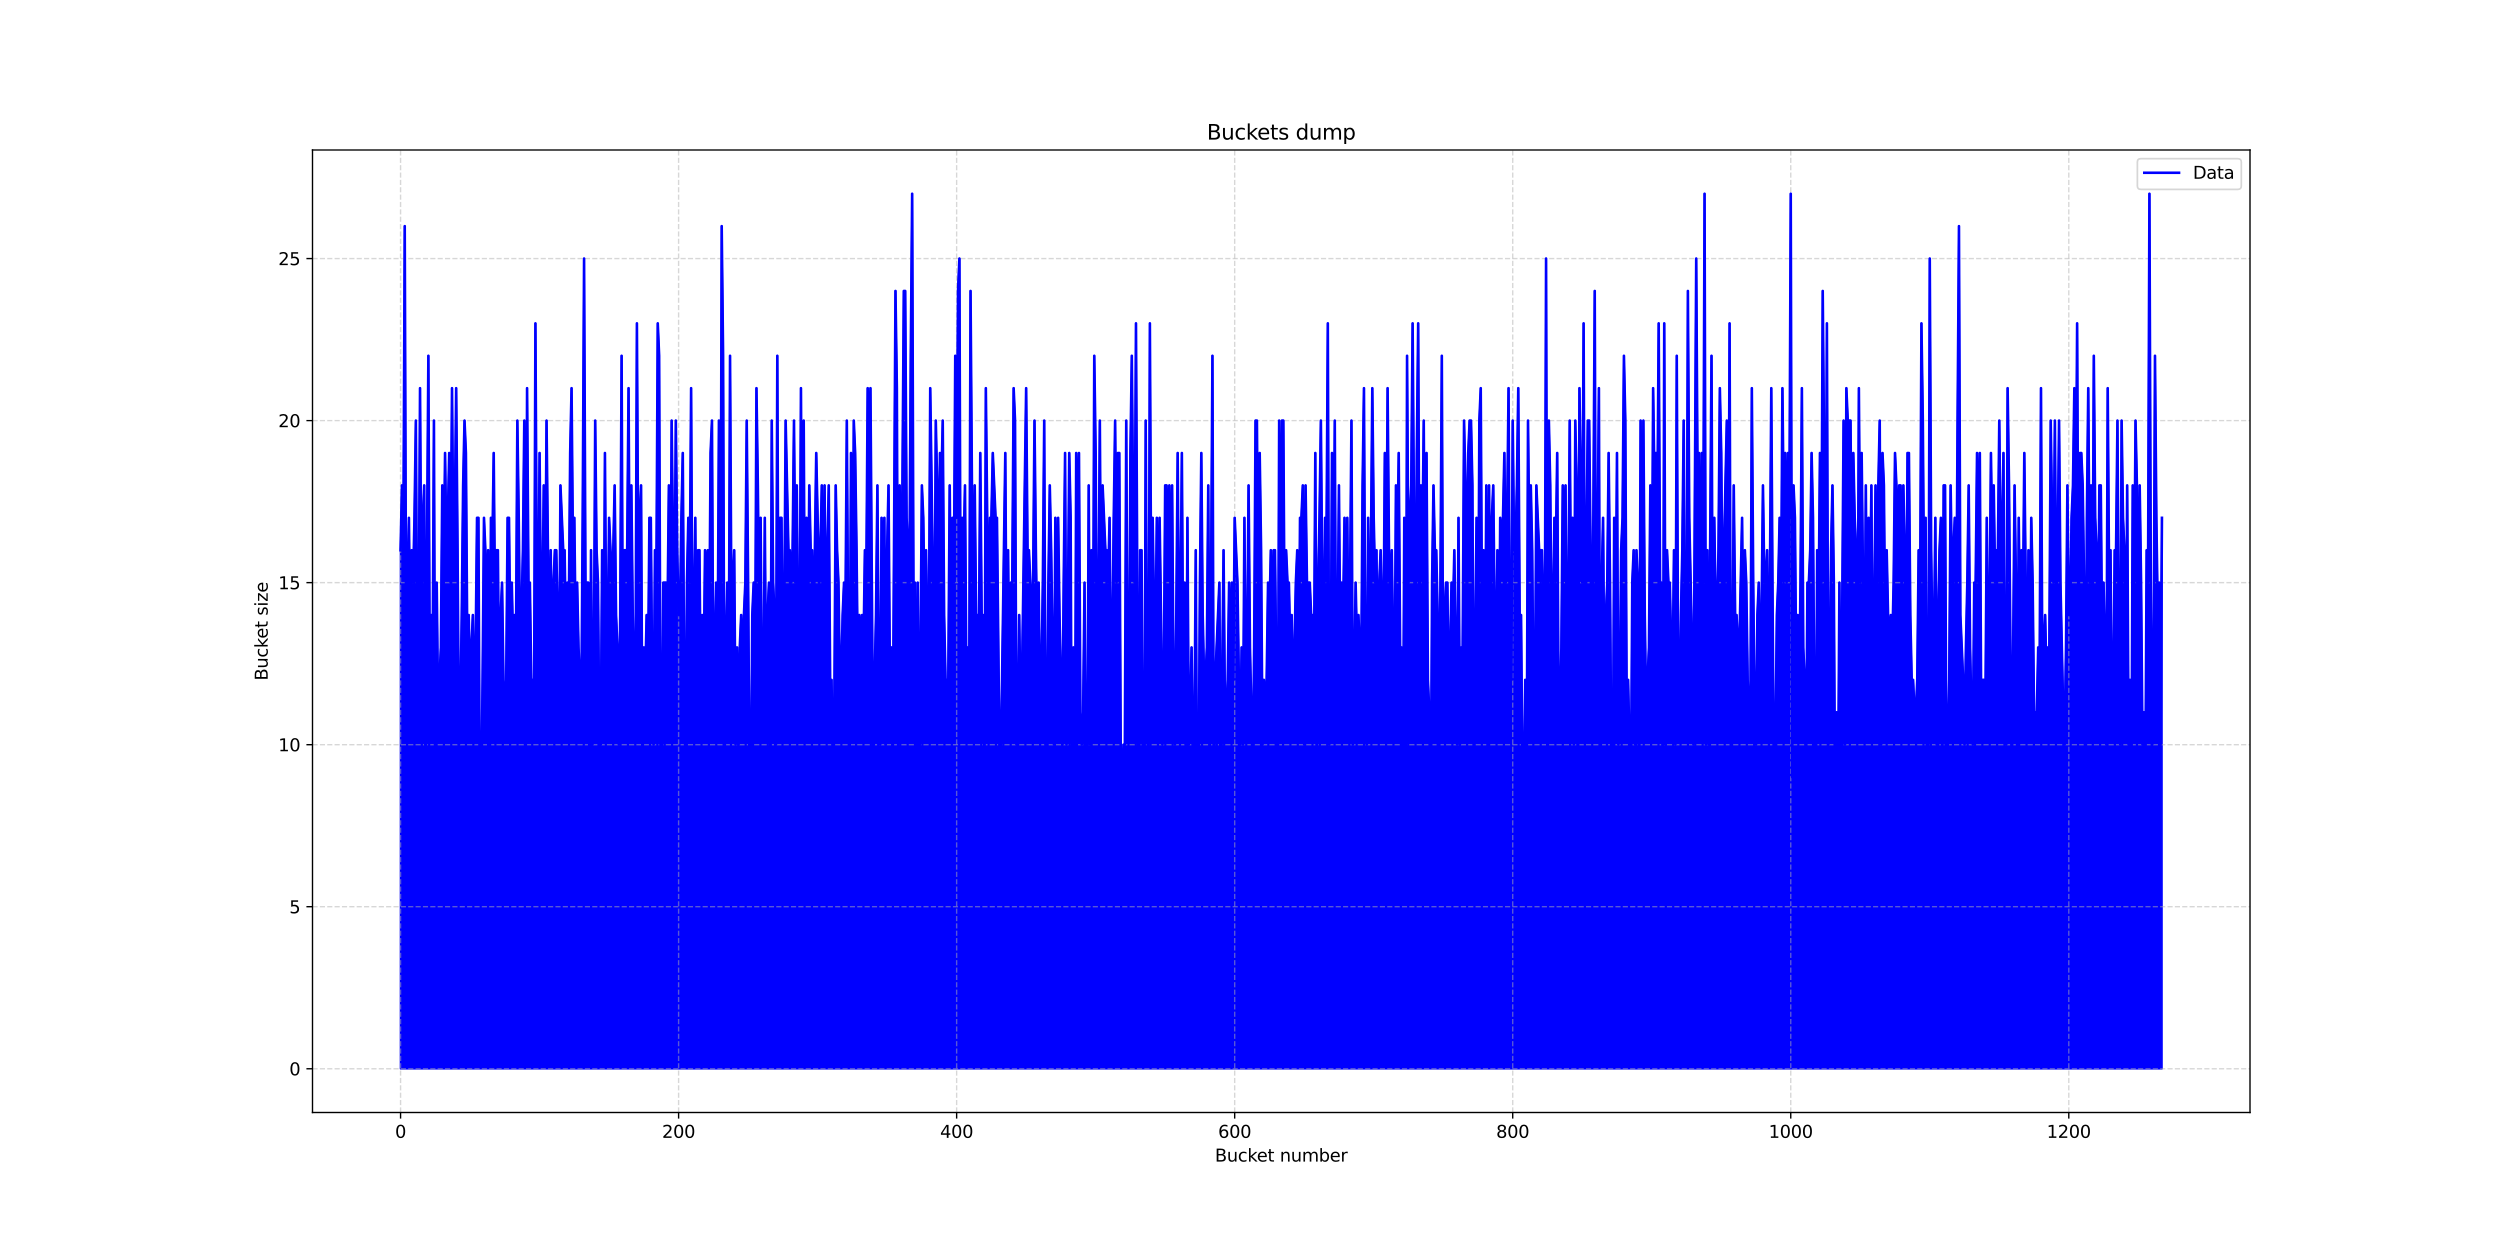 <?xml version="1.0" encoding="utf-8" standalone="no"?>
<!DOCTYPE svg PUBLIC "-//W3C//DTD SVG 1.1//EN"
  "http://www.w3.org/Graphics/SVG/1.1/DTD/svg11.dtd">
<svg xmlns:xlink="http://www.w3.org/1999/xlink" width="1440pt" height="720pt" viewBox="0 0 1440 720" xmlns="http://www.w3.org/2000/svg" version="1.1">
 <defs>
  <style type="text/css">*{stroke-linejoin: round; stroke-linecap: butt}</style>
 </defs>
 <g id="figure_1">
  <g id="patch_1">
   <path d="M 0 720 
L 1440 720 
L 1440 0 
L 0 0 
z
" style="fill: #ffffff"/>
  </g>
  <g id="axes_1">
   <g id="patch_2">
    <path d="M 180 640.8 
L 1296 640.8 
L 1296 86.4 
L 180 86.4 
z
" style="fill: #ffffff"/>
   </g>
   <g id="PolyCollection_1">
    <defs>
     <path id="mab5cf19353" d="M 230.727 -104.4 
L 230.727 -403.067 
L 231.528 -440.4 
L 232.329 -403.067 
L 233.13 -589.733 
L 233.93 -347.067 
L 234.731 -384.4 
L 235.532 -421.733 
L 236.332 -347.067 
L 237.133 -403.067 
L 237.934 -384.4 
L 238.735 -421.733 
L 239.535 -477.733 
L 240.336 -328.4 
L 241.137 -347.067 
L 241.938 -496.4 
L 242.738 -365.733 
L 243.539 -421.733 
L 244.34 -440.4 
L 245.141 -253.733 
L 245.941 -403.067 
L 246.742 -515.067 
L 247.543 -328.4 
L 248.344 -365.733 
L 249.144 -328.4 
L 249.945 -477.733 
L 250.746 -235.067 
L 251.547 -384.4 
L 252.347 -309.733 
L 253.148 -328.4 
L 253.949 -347.067 
L 254.75 -440.4 
L 255.55 -384.4 
L 256.351 -459.067 
L 257.152 -403.067 
L 257.953 -421.733 
L 258.753 -459.067 
L 259.554 -384.4 
L 260.355 -496.4 
L 261.156 -403.067 
L 261.956 -421.733 
L 262.757 -496.4 
L 263.558 -403.067 
L 264.359 -291.067 
L 265.159 -309.733 
L 265.96 -365.733 
L 266.761 -440.4 
L 267.562 -477.733 
L 268.362 -459.067 
L 269.163 -347.067 
L 269.964 -365.733 
L 270.765 -328.4 
L 271.565 -347.067 
L 272.366 -365.733 
L 273.167 -309.733 
L 273.968 -347.067 
L 274.768 -421.733 
L 275.569 -421.733 
L 276.37 -253.733 
L 277.171 -253.733 
L 277.971 -328.4 
L 278.772 -421.733 
L 279.573 -403.067 
L 280.374 -365.733 
L 281.174 -403.067 
L 281.975 -235.067 
L 282.776 -421.733 
L 283.577 -403.067 
L 284.377 -459.067 
L 285.178 -365.733 
L 285.979 -403.067 
L 286.78 -403.067 
L 287.58 -309.733 
L 288.381 -365.733 
L 289.182 -384.4 
L 289.982 -328.4 
L 290.783 -309.733 
L 291.584 -328.4 
L 292.385 -421.733 
L 293.185 -421.733 
L 293.986 -347.067 
L 294.787 -384.4 
L 295.588 -347.067 
L 296.388 -365.733 
L 297.189 -347.067 
L 297.99 -477.733 
L 298.791 -421.733 
L 299.591 -347.067 
L 300.392 -365.733 
L 301.193 -403.067 
L 301.994 -477.733 
L 302.794 -272.4 
L 303.595 -496.4 
L 304.396 -384.4 
L 305.197 -384.4 
L 305.997 -328.4 
L 306.798 -328.4 
L 307.599 -309.733 
L 308.4 -533.733 
L 309.2 -384.4 
L 310.001 -347.067 
L 310.802 -459.067 
L 311.603 -365.733 
L 312.403 -365.733 
L 313.204 -440.4 
L 314.005 -365.733 
L 314.806 -477.733 
L 315.606 -403.067 
L 316.407 -328.4 
L 317.208 -403.067 
L 318.009 -328.4 
L 318.809 -384.4 
L 319.61 -403.067 
L 320.411 -403.067 
L 321.212 -365.733 
L 322.012 -309.733 
L 322.813 -440.4 
L 323.614 -421.733 
L 324.415 -403.067 
L 325.215 -403.067 
L 326.016 -347.067 
L 326.817 -384.4 
L 327.618 -365.733 
L 328.418 -459.067 
L 329.219 -496.4 
L 330.02 -403.067 
L 330.821 -421.733 
L 331.621 -347.067 
L 332.422 -384.4 
L 333.223 -347.067 
L 334.024 -328.4 
L 334.824 -309.733 
L 335.625 -421.733 
L 336.426 -571.067 
L 337.227 -384.4 
L 338.027 -384.4 
L 338.828 -384.4 
L 339.629 -253.733 
L 340.43 -403.067 
L 341.23 -291.067 
L 342.031 -328.4 
L 342.832 -477.733 
L 343.632 -403.067 
L 344.433 -384.4 
L 345.234 -291.067 
L 346.035 -291.067 
L 346.835 -403.067 
L 347.636 -309.733 
L 348.437 -459.067 
L 349.238 -347.067 
L 350.038 -347.067 
L 350.839 -421.733 
L 351.64 -403.067 
L 352.441 -384.4 
L 353.241 -403.067 
L 354.042 -440.4 
L 354.843 -365.733 
L 355.644 -347.067 
L 356.444 -291.067 
L 357.245 -365.733 
L 358.046 -515.067 
L 358.847 -309.733 
L 359.647 -403.067 
L 360.448 -403.067 
L 361.249 -403.067 
L 362.05 -496.4 
L 362.85 -347.067 
L 363.651 -440.4 
L 364.452 -365.733 
L 365.253 -328.4 
L 366.053 -328.4 
L 366.854 -533.733 
L 367.655 -384.4 
L 368.456 -421.733 
L 369.256 -440.4 
L 370.057 -272.4 
L 370.858 -347.067 
L 371.659 -328.4 
L 372.459 -365.733 
L 373.26 -328.4 
L 374.061 -421.733 
L 374.862 -421.733 
L 375.662 -328.4 
L 376.463 -291.067 
L 377.264 -403.067 
L 378.065 -384.4 
L 378.865 -533.733 
L 379.666 -515.067 
L 380.467 -291.067 
L 381.268 -272.4 
L 382.068 -384.4 
L 382.869 -384.4 
L 383.67 -384.4 
L 384.471 -365.733 
L 385.271 -440.4 
L 386.072 -328.4 
L 386.873 -477.733 
L 387.674 -403.067 
L 388.474 -365.733 
L 389.275 -477.733 
L 390.076 -403.067 
L 390.877 -365.733 
L 391.677 -365.733 
L 392.478 -421.733 
L 393.279 -459.067 
L 394.08 -328.4 
L 394.88 -272.4 
L 395.681 -384.4 
L 396.482 -421.733 
L 397.282 -384.4 
L 398.083 -496.4 
L 398.884 -328.4 
L 399.685 -365.733 
L 400.485 -421.733 
L 401.286 -309.733 
L 402.087 -403.067 
L 402.888 -403.067 
L 403.688 -309.733 
L 404.489 -365.733 
L 405.29 -328.4 
L 406.091 -403.067 
L 406.891 -384.4 
L 407.692 -403.067 
L 408.493 -347.067 
L 409.294 -459.067 
L 410.094 -477.733 
L 410.895 -309.733 
L 411.696 -347.067 
L 412.497 -384.4 
L 413.297 -328.4 
L 414.098 -477.733 
L 414.899 -309.733 
L 415.7 -589.733 
L 416.5 -515.067 
L 417.301 -272.4 
L 418.102 -347.067 
L 418.903 -384.4 
L 419.703 -309.733 
L 420.504 -515.067 
L 421.305 -365.733 
L 422.106 -384.4 
L 422.906 -403.067 
L 423.707 -291.067 
L 424.508 -347.067 
L 425.309 -291.067 
L 426.109 -347.067 
L 426.91 -365.733 
L 427.711 -328.4 
L 428.512 -365.733 
L 429.312 -384.4 
L 430.113 -477.733 
L 430.914 -384.4 
L 431.715 -272.4 
L 432.515 -253.733 
L 433.316 -365.733 
L 434.117 -384.4 
L 434.918 -328.4 
L 435.718 -496.4 
L 436.519 -440.4 
L 437.32 -365.733 
L 438.121 -421.733 
L 438.921 -309.733 
L 439.722 -309.733 
L 440.523 -421.733 
L 441.324 -309.733 
L 442.124 -365.733 
L 442.925 -384.4 
L 443.726 -253.733 
L 444.527 -477.733 
L 445.327 -384.4 
L 446.128 -365.733 
L 446.929 -291.067 
L 447.729 -515.067 
L 448.53 -309.733 
L 449.331 -421.733 
L 450.132 -421.733 
L 450.932 -328.4 
L 451.733 -365.733 
L 452.534 -477.733 
L 453.335 -440.4 
L 454.135 -403.067 
L 454.936 -403.067 
L 455.737 -384.4 
L 456.538 -403.067 
L 457.338 -477.733 
L 458.139 -384.4 
L 458.94 -440.4 
L 459.741 -347.067 
L 460.541 -328.4 
L 461.342 -496.4 
L 462.143 -347.067 
L 462.944 -477.733 
L 463.744 -309.733 
L 464.545 -421.733 
L 465.346 -347.067 
L 466.147 -440.4 
L 466.947 -403.067 
L 467.748 -403.067 
L 468.549 -347.067 
L 469.35 -403.067 
L 470.15 -459.067 
L 470.951 -421.733 
L 471.752 -384.4 
L 472.553 -403.067 
L 473.353 -440.4 
L 474.154 -328.4 
L 474.955 -440.4 
L 475.756 -347.067 
L 476.556 -403.067 
L 477.357 -440.4 
L 478.158 -328.4 
L 478.959 -328.4 
L 479.759 -272.4 
L 480.56 -309.733 
L 481.361 -440.4 
L 482.162 -403.067 
L 482.962 -384.4 
L 483.763 -328.4 
L 484.564 -328.4 
L 485.365 -365.733 
L 486.165 -384.4 
L 486.966 -365.733 
L 487.767 -477.733 
L 488.568 -347.067 
L 489.368 -272.4 
L 490.169 -459.067 
L 490.97 -309.733 
L 491.771 -477.733 
L 492.571 -459.067 
L 493.372 -403.067 
L 494.173 -328.4 
L 494.974 -365.733 
L 495.774 -347.067 
L 496.575 -365.733 
L 497.376 -347.067 
L 498.177 -403.067 
L 498.977 -384.4 
L 499.778 -496.4 
L 500.579 -459.067 
L 501.379 -496.4 
L 502.18 -384.4 
L 502.981 -272.4 
L 503.782 -328.4 
L 504.582 -365.733 
L 505.383 -440.4 
L 506.184 -328.4 
L 506.985 -291.067 
L 507.785 -421.733 
L 508.586 -384.4 
L 509.387 -421.733 
L 510.188 -291.067 
L 510.988 -403.067 
L 511.789 -440.4 
L 512.59 -328.4 
L 513.391 -347.067 
L 514.191 -272.4 
L 514.992 -421.733 
L 515.793 -552.4 
L 516.594 -496.4 
L 517.394 -272.4 
L 518.195 -440.4 
L 518.996 -365.733 
L 519.797 -440.4 
L 520.597 -552.4 
L 521.398 -552.4 
L 522.199 -421.733 
L 523 -403.067 
L 523.8 -384.4 
L 524.601 -515.067 
L 525.402 -608.4 
L 526.203 -365.733 
L 527.003 -384.4 
L 527.804 -235.067 
L 528.605 -384.4 
L 529.406 -253.733 
L 530.206 -347.067 
L 531.007 -440.4 
L 531.808 -421.733 
L 532.609 -365.733 
L 533.409 -403.067 
L 534.21 -347.067 
L 535.011 -347.067 
L 535.812 -496.4 
L 536.612 -440.4 
L 537.413 -384.4 
L 538.214 -328.4 
L 539.015 -477.733 
L 539.815 -440.4 
L 540.616 -384.4 
L 541.417 -459.067 
L 542.218 -440.4 
L 543.018 -477.733 
L 543.819 -365.733 
L 544.62 -328.4 
L 545.421 -328.4 
L 546.221 -328.4 
L 547.022 -440.4 
L 547.823 -347.067 
L 548.624 -421.733 
L 549.424 -384.4 
L 550.225 -515.067 
L 551.026 -421.733 
L 551.827 -552.4 
L 552.627 -571.067 
L 553.428 -309.733 
L 554.229 -421.733 
L 555.029 -403.067 
L 555.83 -440.4 
L 556.631 -328.4 
L 557.432 -347.067 
L 558.232 -309.733 
L 559.033 -552.4 
L 559.834 -440.4 
L 560.635 -347.067 
L 561.435 -440.4 
L 562.236 -365.733 
L 563.037 -365.733 
L 563.838 -347.067 
L 564.638 -459.067 
L 565.439 -365.733 
L 566.24 -365.733 
L 567.041 -272.4 
L 567.841 -496.4 
L 568.642 -421.733 
L 569.443 -347.067 
L 570.244 -421.733 
L 571.044 -421.733 
L 571.845 -459.067 
L 572.646 -440.4 
L 573.447 -421.733 
L 574.247 -421.733 
L 575.048 -347.067 
L 575.849 -272.4 
L 576.65 -291.067 
L 577.45 -347.067 
L 578.251 -403.067 
L 579.052 -459.067 
L 579.853 -328.4 
L 580.653 -403.067 
L 581.454 -309.733 
L 582.255 -384.4 
L 583.056 -384.4 
L 583.856 -496.4 
L 584.657 -477.733 
L 585.458 -291.067 
L 586.259 -291.067 
L 587.059 -365.733 
L 587.86 -309.733 
L 588.661 -328.4 
L 589.462 -384.4 
L 590.262 -440.4 
L 591.063 -496.4 
L 591.864 -403.067 
L 592.665 -403.067 
L 593.465 -384.4 
L 594.266 -365.733 
L 595.067 -384.4 
L 595.868 -477.733 
L 596.668 -403.067 
L 597.469 -347.067 
L 598.27 -384.4 
L 599.071 -309.733 
L 599.871 -328.4 
L 600.672 -384.4 
L 601.473 -477.733 
L 602.274 -272.4 
L 603.074 -291.067 
L 603.875 -384.4 
L 604.676 -440.4 
L 605.477 -403.067 
L 606.277 -347.067 
L 607.078 -291.067 
L 607.879 -421.733 
L 608.679 -347.067 
L 609.48 -421.733 
L 610.281 -365.733 
L 611.082 -328.4 
L 611.882 -291.067 
L 612.683 -384.4 
L 613.484 -459.067 
L 614.285 -291.067 
L 615.085 -365.733 
L 615.886 -459.067 
L 616.687 -421.733 
L 617.488 -216.4 
L 618.288 -347.067 
L 619.089 -235.067 
L 619.89 -459.067 
L 620.691 -403.067 
L 621.491 -459.067 
L 622.292 -309.733 
L 623.093 -291.067 
L 623.894 -309.733 
L 624.694 -384.4 
L 625.495 -253.733 
L 626.296 -272.4 
L 627.097 -440.4 
L 627.897 -291.067 
L 628.698 -403.067 
L 629.499 -309.733 
L 630.3 -515.067 
L 631.1 -459.067 
L 631.901 -309.733 
L 632.702 -365.733 
L 633.503 -477.733 
L 634.303 -347.067 
L 635.104 -440.4 
L 635.905 -421.733 
L 636.706 -403.067 
L 637.506 -403.067 
L 638.307 -384.4 
L 639.108 -421.733 
L 639.909 -328.4 
L 640.709 -347.067 
L 641.51 -421.733 
L 642.311 -477.733 
L 643.112 -384.4 
L 643.912 -459.067 
L 644.713 -459.067 
L 645.514 -291.067 
L 646.315 -253.733 
L 647.115 -291.067 
L 647.916 -291.067 
L 648.717 -477.733 
L 649.518 -309.733 
L 650.318 -309.733 
L 651.119 -459.067 
L 651.92 -515.067 
L 652.721 -421.733 
L 653.521 -384.4 
L 654.322 -533.733 
L 655.123 -365.733 
L 655.924 -216.4 
L 656.724 -403.067 
L 657.525 -403.067 
L 658.326 -272.4 
L 659.126 -235.067 
L 659.927 -477.733 
L 660.728 -309.733 
L 661.529 -272.4 
L 662.329 -533.733 
L 663.13 -365.733 
L 663.931 -421.733 
L 664.732 -365.733 
L 665.532 -347.067 
L 666.333 -421.733 
L 667.134 -347.067 
L 667.935 -421.733 
L 668.735 -365.733 
L 669.536 -291.067 
L 670.337 -328.4 
L 671.138 -440.4 
L 671.938 -440.4 
L 672.739 -403.067 
L 673.54 -440.4 
L 674.341 -365.733 
L 675.141 -440.4 
L 675.942 -328.4 
L 676.743 -291.067 
L 677.544 -365.733 
L 678.344 -459.067 
L 679.145 -347.067 
L 679.946 -365.733 
L 680.747 -459.067 
L 681.547 -328.4 
L 682.348 -384.4 
L 683.149 -253.733 
L 683.95 -421.733 
L 684.75 -291.067 
L 685.551 -309.733 
L 686.352 -347.067 
L 687.153 -272.4 
L 687.953 -291.067 
L 688.754 -403.067 
L 689.555 -235.067 
L 690.356 -253.733 
L 691.156 -384.4 
L 691.957 -459.067 
L 692.758 -365.733 
L 693.559 -328.4 
L 694.359 -328.4 
L 695.16 -347.067 
L 695.961 -440.4 
L 696.762 -272.4 
L 697.562 -384.4 
L 698.363 -515.067 
L 699.164 -253.733 
L 699.965 -328.4 
L 700.765 -347.067 
L 701.566 -365.733 
L 702.367 -384.4 
L 703.168 -235.067 
L 703.968 -328.4 
L 704.769 -403.067 
L 705.57 -309.733 
L 706.371 -309.733 
L 707.171 -328.4 
L 707.972 -384.4 
L 708.773 -328.4 
L 709.574 -384.4 
L 710.374 -328.4 
L 711.175 -421.733 
L 711.976 -403.067 
L 712.776 -384.4 
L 713.577 -328.4 
L 714.378 -291.067 
L 715.179 -347.067 
L 715.979 -291.067 
L 716.78 -421.733 
L 717.581 -309.733 
L 718.382 -347.067 
L 719.182 -440.4 
L 719.983 -347.067 
L 720.784 -309.733 
L 721.585 -272.4 
L 722.385 -347.067 
L 723.186 -477.733 
L 723.987 -477.733 
L 724.788 -365.733 
L 725.588 -459.067 
L 726.389 -403.067 
L 727.19 -291.067 
L 727.991 -328.4 
L 728.791 -309.733 
L 729.592 -328.4 
L 730.393 -384.4 
L 731.194 -365.733 
L 731.994 -403.067 
L 732.795 -347.067 
L 733.596 -403.067 
L 734.397 -403.067 
L 735.197 -328.4 
L 735.998 -253.733 
L 736.799 -477.733 
L 737.6 -347.067 
L 738.4 -477.733 
L 739.201 -477.733 
L 740.002 -347.067 
L 740.803 -403.067 
L 741.603 -384.4 
L 742.404 -384.4 
L 743.205 -347.067 
L 744.006 -365.733 
L 744.806 -309.733 
L 745.607 -347.067 
L 746.408 -384.4 
L 747.209 -403.067 
L 748.009 -309.733 
L 748.81 -421.733 
L 749.611 -421.733 
L 750.412 -440.4 
L 751.212 -291.067 
L 752.013 -440.4 
L 752.814 -384.4 
L 753.615 -384.4 
L 754.415 -384.4 
L 755.216 -365.733 
L 756.017 -365.733 
L 756.818 -328.4 
L 757.618 -459.067 
L 758.419 -272.4 
L 759.22 -384.4 
L 760.021 -421.733 
L 760.821 -477.733 
L 761.622 -384.4 
L 762.423 -328.4 
L 763.224 -421.733 
L 764.024 -403.067 
L 764.825 -533.733 
L 765.626 -291.067 
L 766.426 -309.733 
L 767.227 -459.067 
L 768.028 -347.067 
L 768.829 -477.733 
L 769.629 -309.733 
L 770.43 -347.067 
L 771.231 -440.4 
L 772.032 -347.067 
L 772.832 -384.4 
L 773.633 -365.733 
L 774.434 -421.733 
L 775.235 -347.067 
L 776.035 -421.733 
L 776.836 -328.4 
L 777.637 -384.4 
L 778.438 -477.733 
L 779.238 -291.067 
L 780.039 -328.4 
L 780.84 -384.4 
L 781.641 -347.067 
L 782.441 -365.733 
L 783.242 -347.067 
L 784.043 -328.4 
L 784.844 -440.4 
L 785.644 -496.4 
L 786.445 -328.4 
L 787.246 -291.067 
L 788.047 -421.733 
L 788.847 -328.4 
L 789.648 -403.067 
L 790.449 -496.4 
L 791.25 -421.733 
L 792.05 -384.4 
L 792.851 -403.067 
L 793.652 -309.733 
L 794.453 -384.4 
L 795.253 -403.067 
L 796.054 -365.733 
L 796.855 -347.067 
L 797.656 -459.067 
L 798.456 -365.733 
L 799.257 -496.4 
L 800.058 -403.067 
L 800.859 -365.733 
L 801.659 -403.067 
L 802.46 -347.067 
L 803.261 -309.733 
L 804.062 -440.4 
L 804.862 -403.067 
L 805.663 -459.067 
L 806.464 -347.067 
L 807.265 -347.067 
L 808.065 -253.733 
L 808.866 -421.733 
L 809.667 -216.4 
L 810.468 -515.067 
L 811.268 -384.4 
L 812.069 -421.733 
L 812.87 -440.4 
L 813.671 -533.733 
L 814.471 -421.733 
L 815.272 -309.733 
L 816.073 -459.067 
L 816.874 -533.733 
L 817.674 -347.067 
L 818.475 -440.4 
L 819.276 -403.067 
L 820.076 -477.733 
L 820.877 -347.067 
L 821.678 -459.067 
L 822.479 -328.4 
L 823.279 -309.733 
L 824.08 -235.067 
L 824.881 -384.4 
L 825.682 -440.4 
L 826.482 -403.067 
L 827.283 -403.067 
L 828.084 -365.733 
L 828.885 -272.4 
L 829.685 -384.4 
L 830.486 -515.067 
L 831.287 -309.733 
L 832.088 -365.733 
L 832.888 -384.4 
L 833.689 -384.4 
L 834.49 -309.733 
L 835.291 -347.067 
L 836.091 -384.4 
L 836.892 -365.733 
L 837.693 -403.067 
L 838.494 -347.067 
L 839.294 -291.067 
L 840.095 -421.733 
L 840.896 -291.067 
L 841.697 -347.067 
L 842.497 -347.067 
L 843.298 -477.733 
L 844.099 -440.4 
L 844.9 -365.733 
L 845.7 -459.067 
L 846.501 -477.733 
L 847.302 -477.733 
L 848.103 -440.4 
L 848.903 -272.4 
L 849.704 -347.067 
L 850.505 -421.733 
L 851.306 -309.733 
L 852.106 -477.733 
L 852.907 -496.4 
L 853.708 -347.067 
L 854.509 -403.067 
L 855.309 -309.733 
L 856.11 -440.4 
L 856.911 -272.4 
L 857.712 -440.4 
L 858.512 -328.4 
L 859.313 -421.733 
L 860.114 -440.4 
L 860.915 -365.733 
L 861.715 -328.4 
L 862.516 -403.067 
L 863.317 -309.733 
L 864.118 -421.733 
L 864.918 -403.067 
L 865.719 -421.733 
L 866.52 -459.067 
L 867.321 -384.4 
L 868.121 -421.733 
L 868.922 -496.4 
L 869.723 -328.4 
L 870.523 -328.4 
L 871.324 -477.733 
L 872.125 -403.067 
L 872.926 -403.067 
L 873.726 -440.4 
L 874.527 -496.4 
L 875.328 -365.733 
L 876.129 -365.733 
L 876.929 -272.4 
L 877.73 -253.733 
L 878.531 -328.4 
L 879.332 -253.733 
L 880.132 -477.733 
L 880.933 -403.067 
L 881.734 -440.4 
L 882.535 -403.067 
L 883.335 -309.733 
L 884.136 -309.733 
L 884.937 -440.4 
L 885.738 -421.733 
L 886.538 -403.067 
L 887.339 -403.067 
L 888.14 -403.067 
L 888.941 -365.733 
L 889.741 -328.4 
L 890.542 -571.067 
L 891.343 -253.733 
L 892.144 -477.733 
L 892.944 -440.4 
L 893.745 -347.067 
L 894.546 -365.733 
L 895.347 -421.733 
L 896.147 -403.067 
L 896.948 -459.067 
L 897.749 -309.733 
L 898.55 -309.733 
L 899.35 -347.067 
L 900.151 -440.4 
L 900.952 -403.067 
L 901.753 -440.4 
L 902.553 -328.4 
L 903.354 -365.733 
L 904.155 -477.733 
L 904.956 -365.733 
L 905.756 -421.733 
L 906.557 -291.067 
L 907.358 -477.733 
L 908.159 -440.4 
L 908.959 -272.4 
L 909.76 -496.4 
L 910.561 -440.4 
L 911.362 -384.4 
L 912.162 -533.733 
L 912.963 -309.733 
L 913.764 -403.067 
L 914.565 -477.733 
L 915.365 -477.733 
L 916.166 -403.067 
L 916.967 -328.4 
L 917.768 -421.733 
L 918.568 -552.4 
L 919.369 -309.733 
L 920.17 -403.067 
L 920.971 -496.4 
L 921.771 -235.067 
L 922.572 -384.4 
L 923.373 -421.733 
L 924.173 -309.733 
L 924.974 -365.733 
L 925.775 -384.4 
L 926.576 -459.067 
L 927.376 -384.4 
L 928.177 -272.4 
L 928.978 -253.733 
L 929.779 -421.733 
L 930.579 -347.067 
L 931.38 -459.067 
L 932.181 -291.067 
L 932.982 -309.733 
L 933.782 -403.067 
L 934.583 -421.733 
L 935.384 -515.067 
L 936.185 -477.733 
L 936.985 -309.733 
L 937.786 -328.4 
L 938.587 -291.067 
L 939.388 -253.733 
L 940.188 -384.4 
L 940.989 -403.067 
L 941.79 -291.067 
L 942.591 -403.067 
L 943.391 -384.4 
L 944.192 -272.4 
L 944.993 -477.733 
L 945.794 -347.067 
L 946.594 -477.733 
L 947.395 -365.733 
L 948.196 -309.733 
L 948.997 -328.4 
L 949.797 -347.067 
L 950.598 -440.4 
L 951.399 -347.067 
L 952.2 -496.4 
L 953 -440.4 
L 953.801 -459.067 
L 954.602 -421.733 
L 955.403 -533.733 
L 956.203 -384.4 
L 957.004 -384.4 
L 957.805 -253.733 
L 958.606 -533.733 
L 959.406 -291.067 
L 960.207 -403.067 
L 961.008 -384.4 
L 961.809 -384.4 
L 962.609 -347.067 
L 963.41 -328.4 
L 964.211 -403.067 
L 965.012 -291.067 
L 965.812 -515.067 
L 966.613 -328.4 
L 967.414 -309.733 
L 968.215 -365.733 
L 969.015 -403.067 
L 969.816 -477.733 
L 970.617 -328.4 
L 971.418 -309.733 
L 972.218 -552.4 
L 973.019 -421.733 
L 973.82 -384.4 
L 974.621 -347.067 
L 975.421 -291.067 
L 976.222 -440.4 
L 977.023 -571.067 
L 977.823 -440.4 
L 978.624 -459.067 
L 979.425 -328.4 
L 980.226 -459.067 
L 981.026 -384.4 
L 981.827 -608.4 
L 982.628 -291.067 
L 983.429 -403.067 
L 984.229 -291.067 
L 985.03 -403.067 
L 985.831 -515.067 
L 986.632 -309.733 
L 987.432 -421.733 
L 988.233 -365.733 
L 989.034 -365.733 
L 989.835 -403.067 
L 990.635 -496.4 
L 991.436 -459.067 
L 992.237 -365.733 
L 993.038 -403.067 
L 993.838 -440.4 
L 994.639 -477.733 
L 995.44 -328.4 
L 996.241 -533.733 
L 997.041 -253.733 
L 997.842 -328.4 
L 998.643 -440.4 
L 999.444 -365.733 
L 1000.244 -365.733 
L 1001.045 -347.067 
L 1001.846 -347.067 
L 1002.647 -384.4 
L 1003.447 -421.733 
L 1004.248 -328.4 
L 1005.049 -403.067 
L 1005.85 -384.4 
L 1006.65 -328.4 
L 1007.451 -309.733 
L 1008.252 -309.733 
L 1009.053 -496.4 
L 1009.853 -384.4 
L 1010.654 -309.733 
L 1011.455 -291.067 
L 1012.256 -365.733 
L 1013.056 -384.4 
L 1013.857 -328.4 
L 1014.658 -365.733 
L 1015.459 -440.4 
L 1016.259 -384.4 
L 1017.06 -384.4 
L 1017.861 -403.067 
L 1018.662 -309.733 
L 1019.462 -384.4 
L 1020.263 -496.4 
L 1021.064 -365.733 
L 1021.865 -253.733 
L 1022.665 -291.067 
L 1023.466 -365.733 
L 1024.267 -384.4 
L 1025.068 -421.733 
L 1025.868 -365.733 
L 1026.669 -496.4 
L 1027.47 -421.733 
L 1028.271 -459.067 
L 1029.071 -384.4 
L 1029.872 -459.067 
L 1030.673 -421.733 
L 1031.473 -608.4 
L 1032.274 -272.4 
L 1033.075 -440.4 
L 1033.876 -421.733 
L 1034.676 -328.4 
L 1035.477 -365.733 
L 1036.278 -309.733 
L 1037.079 -384.4 
L 1037.879 -496.4 
L 1038.68 -347.067 
L 1039.481 -328.4 
L 1040.282 -272.4 
L 1041.082 -384.4 
L 1041.883 -384.4 
L 1042.684 -403.067 
L 1043.485 -459.067 
L 1044.285 -421.733 
L 1045.086 -309.733 
L 1045.887 -253.733 
L 1046.688 -403.067 
L 1047.488 -365.733 
L 1048.289 -459.067 
L 1049.09 -384.4 
L 1049.891 -552.4 
L 1050.691 -459.067 
L 1051.492 -347.067 
L 1052.293 -533.733 
L 1053.094 -291.067 
L 1053.894 -328.4 
L 1054.695 -403.067 
L 1055.496 -440.4 
L 1056.297 -384.4 
L 1057.097 -235.067 
L 1057.898 -309.733 
L 1058.699 -253.733 
L 1059.5 -384.4 
L 1060.3 -272.4 
L 1061.101 -365.733 
L 1061.902 -477.733 
L 1062.703 -291.067 
L 1063.503 -496.4 
L 1064.304 -477.733 
L 1065.105 -477.733 
L 1065.906 -477.733 
L 1066.706 -365.733 
L 1067.507 -459.067 
L 1068.308 -421.733 
L 1069.109 -403.067 
L 1069.909 -309.733 
L 1070.71 -496.4 
L 1071.511 -384.4 
L 1072.312 -459.067 
L 1073.112 -384.4 
L 1073.913 -309.733 
L 1074.714 -440.4 
L 1075.515 -328.4 
L 1076.315 -421.733 
L 1077.116 -365.733 
L 1077.917 -440.4 
L 1078.718 -309.733 
L 1079.518 -365.733 
L 1080.319 -440.4 
L 1081.12 -365.733 
L 1081.92 -440.4 
L 1082.721 -477.733 
L 1083.522 -291.067 
L 1084.323 -459.067 
L 1085.123 -440.4 
L 1085.924 -347.067 
L 1086.725 -403.067 
L 1087.526 -365.733 
L 1088.326 -347.067 
L 1089.127 -365.733 
L 1089.928 -347.067 
L 1090.729 -384.4 
L 1091.529 -459.067 
L 1092.33 -440.4 
L 1093.131 -403.067 
L 1093.932 -440.4 
L 1094.732 -440.4 
L 1095.533 -384.4 
L 1096.334 -440.4 
L 1097.135 -403.067 
L 1097.935 -328.4 
L 1098.736 -459.067 
L 1099.537 -459.067 
L 1100.338 -365.733 
L 1101.138 -328.4 
L 1101.939 -328.4 
L 1102.74 -309.733 
L 1103.541 -309.733 
L 1104.341 -328.4 
L 1105.142 -403.067 
L 1105.943 -365.733 
L 1106.744 -533.733 
L 1107.544 -477.733 
L 1108.345 -365.733 
L 1109.146 -421.733 
L 1109.947 -272.4 
L 1110.747 -291.067 
L 1111.548 -571.067 
L 1112.349 -403.067 
L 1113.15 -347.067 
L 1113.95 -347.067 
L 1114.751 -421.733 
L 1115.552 -291.067 
L 1116.353 -365.733 
L 1117.153 -403.067 
L 1117.954 -421.733 
L 1118.755 -272.4 
L 1119.556 -440.4 
L 1120.356 -440.4 
L 1121.157 -272.4 
L 1121.958 -291.067 
L 1122.759 -328.4 
L 1123.559 -440.4 
L 1124.36 -384.4 
L 1125.161 -403.067 
L 1125.962 -421.733 
L 1126.762 -347.067 
L 1127.563 -477.733 
L 1128.364 -589.733 
L 1129.165 -365.733 
L 1129.965 -347.067 
L 1130.766 -328.4 
L 1131.567 -291.067 
L 1132.368 -347.067 
L 1133.168 -384.4 
L 1133.969 -440.4 
L 1134.77 -347.067 
L 1135.57 -309.733 
L 1136.371 -291.067 
L 1137.172 -384.4 
L 1137.973 -384.4 
L 1138.773 -459.067 
L 1139.574 -384.4 
L 1140.375 -459.067 
L 1141.176 -309.733 
L 1141.976 -328.4 
L 1142.777 -328.4 
L 1143.578 -309.733 
L 1144.379 -421.733 
L 1145.179 -328.4 
L 1145.98 -365.733 
L 1146.781 -459.067 
L 1147.582 -403.067 
L 1148.382 -440.4 
L 1149.183 -384.4 
L 1149.984 -403.067 
L 1150.785 -403.067 
L 1151.585 -477.733 
L 1152.386 -403.067 
L 1153.187 -403.067 
L 1153.988 -459.067 
L 1154.788 -309.733 
L 1155.589 -291.067 
L 1156.39 -496.4 
L 1157.191 -440.4 
L 1157.991 -347.067 
L 1158.792 -272.4 
L 1159.593 -347.067 
L 1160.394 -440.4 
L 1161.194 -384.4 
L 1161.995 -272.4 
L 1162.796 -421.733 
L 1163.597 -347.067 
L 1164.397 -403.067 
L 1165.198 -365.733 
L 1165.999 -459.067 
L 1166.8 -384.4 
L 1167.6 -309.733 
L 1168.401 -403.067 
L 1169.202 -309.733 
L 1170.003 -421.733 
L 1170.803 -384.4 
L 1171.604 -309.733 
L 1172.405 -309.733 
L 1173.206 -309.733 
L 1174.006 -347.067 
L 1174.807 -328.4 
L 1175.608 -496.4 
L 1176.409 -328.4 
L 1177.209 -347.067 
L 1178.01 -365.733 
L 1178.811 -328.4 
L 1179.612 -347.067 
L 1180.412 -347.067 
L 1181.213 -477.733 
L 1182.014 -421.733 
L 1182.815 -384.4 
L 1183.615 -477.733 
L 1184.416 -365.733 
L 1185.217 -403.067 
L 1186.018 -477.733 
L 1186.818 -384.4 
L 1187.619 -347.067 
L 1188.42 -309.733 
L 1189.22 -291.067 
L 1190.021 -347.067 
L 1190.822 -440.4 
L 1191.623 -365.733 
L 1192.423 -365.733 
L 1193.224 -421.733 
L 1194.025 -440.4 
L 1194.826 -496.4 
L 1195.626 -403.067 
L 1196.427 -533.733 
L 1197.228 -347.067 
L 1198.029 -459.067 
L 1198.829 -459.067 
L 1199.63 -440.4 
L 1200.431 -384.4 
L 1201.232 -235.067 
L 1202.032 -421.733 
L 1202.833 -496.4 
L 1203.634 -384.4 
L 1204.435 -440.4 
L 1205.235 -347.067 
L 1206.036 -515.067 
L 1206.837 -421.733 
L 1207.638 -403.067 
L 1208.438 -347.067 
L 1209.239 -440.4 
L 1210.04 -440.4 
L 1210.841 -347.067 
L 1211.641 -384.4 
L 1212.442 -347.067 
L 1213.243 -291.067 
L 1214.044 -496.4 
L 1214.844 -384.4 
L 1215.645 -403.067 
L 1216.446 -309.733 
L 1217.247 -309.733 
L 1218.047 -403.067 
L 1218.848 -403.067 
L 1219.649 -477.733 
L 1220.45 -347.067 
L 1221.25 -291.067 
L 1222.051 -477.733 
L 1222.852 -421.733 
L 1223.653 -403.067 
L 1224.453 -309.733 
L 1225.254 -440.4 
L 1226.055 -291.067 
L 1226.856 -328.4 
L 1227.656 -253.733 
L 1228.457 -440.4 
L 1229.258 -365.733 
L 1230.059 -477.733 
L 1230.859 -440.4 
L 1231.66 -328.4 
L 1232.461 -440.4 
L 1233.262 -384.4 
L 1234.062 -291.067 
L 1234.863 -309.733 
L 1235.664 -253.733 
L 1236.465 -403.067 
L 1237.265 -384.4 
L 1238.066 -608.4 
L 1238.867 -384.4 
L 1239.668 -291.067 
L 1240.468 -328.4 
L 1241.269 -515.067 
L 1242.07 -421.733 
L 1242.87 -365.733 
L 1243.671 -384.4 
L 1244.472 -291.067 
L 1245.273 -421.733 
L 1245.273 -104.4 
L 1245.273 -104.4 
L 1244.472 -104.4 
L 1243.671 -104.4 
L 1242.87 -104.4 
L 1242.07 -104.4 
L 1241.269 -104.4 
L 1240.468 -104.4 
L 1239.668 -104.4 
L 1238.867 -104.4 
L 1238.066 -104.4 
L 1237.265 -104.4 
L 1236.465 -104.4 
L 1235.664 -104.4 
L 1234.863 -104.4 
L 1234.062 -104.4 
L 1233.262 -104.4 
L 1232.461 -104.4 
L 1231.66 -104.4 
L 1230.859 -104.4 
L 1230.059 -104.4 
L 1229.258 -104.4 
L 1228.457 -104.4 
L 1227.656 -104.4 
L 1226.856 -104.4 
L 1226.055 -104.4 
L 1225.254 -104.4 
L 1224.453 -104.4 
L 1223.653 -104.4 
L 1222.852 -104.4 
L 1222.051 -104.4 
L 1221.25 -104.4 
L 1220.45 -104.4 
L 1219.649 -104.4 
L 1218.848 -104.4 
L 1218.047 -104.4 
L 1217.247 -104.4 
L 1216.446 -104.4 
L 1215.645 -104.4 
L 1214.844 -104.4 
L 1214.044 -104.4 
L 1213.243 -104.4 
L 1212.442 -104.4 
L 1211.641 -104.4 
L 1210.841 -104.4 
L 1210.04 -104.4 
L 1209.239 -104.4 
L 1208.438 -104.4 
L 1207.638 -104.4 
L 1206.837 -104.4 
L 1206.036 -104.4 
L 1205.235 -104.4 
L 1204.435 -104.4 
L 1203.634 -104.4 
L 1202.833 -104.4 
L 1202.032 -104.4 
L 1201.232 -104.4 
L 1200.431 -104.4 
L 1199.63 -104.4 
L 1198.829 -104.4 
L 1198.029 -104.4 
L 1197.228 -104.4 
L 1196.427 -104.4 
L 1195.626 -104.4 
L 1194.826 -104.4 
L 1194.025 -104.4 
L 1193.224 -104.4 
L 1192.423 -104.4 
L 1191.623 -104.4 
L 1190.822 -104.4 
L 1190.021 -104.4 
L 1189.22 -104.4 
L 1188.42 -104.4 
L 1187.619 -104.4 
L 1186.818 -104.4 
L 1186.018 -104.4 
L 1185.217 -104.4 
L 1184.416 -104.4 
L 1183.615 -104.4 
L 1182.815 -104.4 
L 1182.014 -104.4 
L 1181.213 -104.4 
L 1180.412 -104.4 
L 1179.612 -104.4 
L 1178.811 -104.4 
L 1178.01 -104.4 
L 1177.209 -104.4 
L 1176.409 -104.4 
L 1175.608 -104.4 
L 1174.807 -104.4 
L 1174.006 -104.4 
L 1173.206 -104.4 
L 1172.405 -104.4 
L 1171.604 -104.4 
L 1170.803 -104.4 
L 1170.003 -104.4 
L 1169.202 -104.4 
L 1168.401 -104.4 
L 1167.6 -104.4 
L 1166.8 -104.4 
L 1165.999 -104.4 
L 1165.198 -104.4 
L 1164.397 -104.4 
L 1163.597 -104.4 
L 1162.796 -104.4 
L 1161.995 -104.4 
L 1161.194 -104.4 
L 1160.394 -104.4 
L 1159.593 -104.4 
L 1158.792 -104.4 
L 1157.991 -104.4 
L 1157.191 -104.4 
L 1156.39 -104.4 
L 1155.589 -104.4 
L 1154.788 -104.4 
L 1153.988 -104.4 
L 1153.187 -104.4 
L 1152.386 -104.4 
L 1151.585 -104.4 
L 1150.785 -104.4 
L 1149.984 -104.4 
L 1149.183 -104.4 
L 1148.382 -104.4 
L 1147.582 -104.4 
L 1146.781 -104.4 
L 1145.98 -104.4 
L 1145.179 -104.4 
L 1144.379 -104.4 
L 1143.578 -104.4 
L 1142.777 -104.4 
L 1141.976 -104.4 
L 1141.176 -104.4 
L 1140.375 -104.4 
L 1139.574 -104.4 
L 1138.773 -104.4 
L 1137.973 -104.4 
L 1137.172 -104.4 
L 1136.371 -104.4 
L 1135.57 -104.4 
L 1134.77 -104.4 
L 1133.969 -104.4 
L 1133.168 -104.4 
L 1132.368 -104.4 
L 1131.567 -104.4 
L 1130.766 -104.4 
L 1129.965 -104.4 
L 1129.165 -104.4 
L 1128.364 -104.4 
L 1127.563 -104.4 
L 1126.762 -104.4 
L 1125.962 -104.4 
L 1125.161 -104.4 
L 1124.36 -104.4 
L 1123.559 -104.4 
L 1122.759 -104.4 
L 1121.958 -104.4 
L 1121.157 -104.4 
L 1120.356 -104.4 
L 1119.556 -104.4 
L 1118.755 -104.4 
L 1117.954 -104.4 
L 1117.153 -104.4 
L 1116.353 -104.4 
L 1115.552 -104.4 
L 1114.751 -104.4 
L 1113.95 -104.4 
L 1113.15 -104.4 
L 1112.349 -104.4 
L 1111.548 -104.4 
L 1110.747 -104.4 
L 1109.947 -104.4 
L 1109.146 -104.4 
L 1108.345 -104.4 
L 1107.544 -104.4 
L 1106.744 -104.4 
L 1105.943 -104.4 
L 1105.142 -104.4 
L 1104.341 -104.4 
L 1103.541 -104.4 
L 1102.74 -104.4 
L 1101.939 -104.4 
L 1101.138 -104.4 
L 1100.338 -104.4 
L 1099.537 -104.4 
L 1098.736 -104.4 
L 1097.935 -104.4 
L 1097.135 -104.4 
L 1096.334 -104.4 
L 1095.533 -104.4 
L 1094.732 -104.4 
L 1093.932 -104.4 
L 1093.131 -104.4 
L 1092.33 -104.4 
L 1091.529 -104.4 
L 1090.729 -104.4 
L 1089.928 -104.4 
L 1089.127 -104.4 
L 1088.326 -104.4 
L 1087.526 -104.4 
L 1086.725 -104.4 
L 1085.924 -104.4 
L 1085.123 -104.4 
L 1084.323 -104.4 
L 1083.522 -104.4 
L 1082.721 -104.4 
L 1081.92 -104.4 
L 1081.12 -104.4 
L 1080.319 -104.4 
L 1079.518 -104.4 
L 1078.718 -104.4 
L 1077.917 -104.4 
L 1077.116 -104.4 
L 1076.315 -104.4 
L 1075.515 -104.4 
L 1074.714 -104.4 
L 1073.913 -104.4 
L 1073.112 -104.4 
L 1072.312 -104.4 
L 1071.511 -104.4 
L 1070.71 -104.4 
L 1069.909 -104.4 
L 1069.109 -104.4 
L 1068.308 -104.4 
L 1067.507 -104.4 
L 1066.706 -104.4 
L 1065.906 -104.4 
L 1065.105 -104.4 
L 1064.304 -104.4 
L 1063.503 -104.4 
L 1062.703 -104.4 
L 1061.902 -104.4 
L 1061.101 -104.4 
L 1060.3 -104.4 
L 1059.5 -104.4 
L 1058.699 -104.4 
L 1057.898 -104.4 
L 1057.097 -104.4 
L 1056.297 -104.4 
L 1055.496 -104.4 
L 1054.695 -104.4 
L 1053.894 -104.4 
L 1053.094 -104.4 
L 1052.293 -104.4 
L 1051.492 -104.4 
L 1050.691 -104.4 
L 1049.891 -104.4 
L 1049.09 -104.4 
L 1048.289 -104.4 
L 1047.488 -104.4 
L 1046.688 -104.4 
L 1045.887 -104.4 
L 1045.086 -104.4 
L 1044.285 -104.4 
L 1043.485 -104.4 
L 1042.684 -104.4 
L 1041.883 -104.4 
L 1041.082 -104.4 
L 1040.282 -104.4 
L 1039.481 -104.4 
L 1038.68 -104.4 
L 1037.879 -104.4 
L 1037.079 -104.4 
L 1036.278 -104.4 
L 1035.477 -104.4 
L 1034.676 -104.4 
L 1033.876 -104.4 
L 1033.075 -104.4 
L 1032.274 -104.4 
L 1031.473 -104.4 
L 1030.673 -104.4 
L 1029.872 -104.4 
L 1029.071 -104.4 
L 1028.271 -104.4 
L 1027.47 -104.4 
L 1026.669 -104.4 
L 1025.868 -104.4 
L 1025.068 -104.4 
L 1024.267 -104.4 
L 1023.466 -104.4 
L 1022.665 -104.4 
L 1021.865 -104.4 
L 1021.064 -104.4 
L 1020.263 -104.4 
L 1019.462 -104.4 
L 1018.662 -104.4 
L 1017.861 -104.4 
L 1017.06 -104.4 
L 1016.259 -104.4 
L 1015.459 -104.4 
L 1014.658 -104.4 
L 1013.857 -104.4 
L 1013.056 -104.4 
L 1012.256 -104.4 
L 1011.455 -104.4 
L 1010.654 -104.4 
L 1009.853 -104.4 
L 1009.053 -104.4 
L 1008.252 -104.4 
L 1007.451 -104.4 
L 1006.65 -104.4 
L 1005.85 -104.4 
L 1005.049 -104.4 
L 1004.248 -104.4 
L 1003.447 -104.4 
L 1002.647 -104.4 
L 1001.846 -104.4 
L 1001.045 -104.4 
L 1000.244 -104.4 
L 999.444 -104.4 
L 998.643 -104.4 
L 997.842 -104.4 
L 997.041 -104.4 
L 996.241 -104.4 
L 995.44 -104.4 
L 994.639 -104.4 
L 993.838 -104.4 
L 993.038 -104.4 
L 992.237 -104.4 
L 991.436 -104.4 
L 990.635 -104.4 
L 989.835 -104.4 
L 989.034 -104.4 
L 988.233 -104.4 
L 987.432 -104.4 
L 986.632 -104.4 
L 985.831 -104.4 
L 985.03 -104.4 
L 984.229 -104.4 
L 983.429 -104.4 
L 982.628 -104.4 
L 981.827 -104.4 
L 981.026 -104.4 
L 980.226 -104.4 
L 979.425 -104.4 
L 978.624 -104.4 
L 977.823 -104.4 
L 977.023 -104.4 
L 976.222 -104.4 
L 975.421 -104.4 
L 974.621 -104.4 
L 973.82 -104.4 
L 973.019 -104.4 
L 972.218 -104.4 
L 971.418 -104.4 
L 970.617 -104.4 
L 969.816 -104.4 
L 969.015 -104.4 
L 968.215 -104.4 
L 967.414 -104.4 
L 966.613 -104.4 
L 965.812 -104.4 
L 965.012 -104.4 
L 964.211 -104.4 
L 963.41 -104.4 
L 962.609 -104.4 
L 961.809 -104.4 
L 961.008 -104.4 
L 960.207 -104.4 
L 959.406 -104.4 
L 958.606 -104.4 
L 957.805 -104.4 
L 957.004 -104.4 
L 956.203 -104.4 
L 955.403 -104.4 
L 954.602 -104.4 
L 953.801 -104.4 
L 953 -104.4 
L 952.2 -104.4 
L 951.399 -104.4 
L 950.598 -104.4 
L 949.797 -104.4 
L 948.997 -104.4 
L 948.196 -104.4 
L 947.395 -104.4 
L 946.594 -104.4 
L 945.794 -104.4 
L 944.993 -104.4 
L 944.192 -104.4 
L 943.391 -104.4 
L 942.591 -104.4 
L 941.79 -104.4 
L 940.989 -104.4 
L 940.188 -104.4 
L 939.388 -104.4 
L 938.587 -104.4 
L 937.786 -104.4 
L 936.985 -104.4 
L 936.185 -104.4 
L 935.384 -104.4 
L 934.583 -104.4 
L 933.782 -104.4 
L 932.982 -104.4 
L 932.181 -104.4 
L 931.38 -104.4 
L 930.579 -104.4 
L 929.779 -104.4 
L 928.978 -104.4 
L 928.177 -104.4 
L 927.376 -104.4 
L 926.576 -104.4 
L 925.775 -104.4 
L 924.974 -104.4 
L 924.173 -104.4 
L 923.373 -104.4 
L 922.572 -104.4 
L 921.771 -104.4 
L 920.971 -104.4 
L 920.17 -104.4 
L 919.369 -104.4 
L 918.568 -104.4 
L 917.768 -104.4 
L 916.967 -104.4 
L 916.166 -104.4 
L 915.365 -104.4 
L 914.565 -104.4 
L 913.764 -104.4 
L 912.963 -104.4 
L 912.162 -104.4 
L 911.362 -104.4 
L 910.561 -104.4 
L 909.76 -104.4 
L 908.959 -104.4 
L 908.159 -104.4 
L 907.358 -104.4 
L 906.557 -104.4 
L 905.756 -104.4 
L 904.956 -104.4 
L 904.155 -104.4 
L 903.354 -104.4 
L 902.553 -104.4 
L 901.753 -104.4 
L 900.952 -104.4 
L 900.151 -104.4 
L 899.35 -104.4 
L 898.55 -104.4 
L 897.749 -104.4 
L 896.948 -104.4 
L 896.147 -104.4 
L 895.347 -104.4 
L 894.546 -104.4 
L 893.745 -104.4 
L 892.944 -104.4 
L 892.144 -104.4 
L 891.343 -104.4 
L 890.542 -104.4 
L 889.741 -104.4 
L 888.941 -104.4 
L 888.14 -104.4 
L 887.339 -104.4 
L 886.538 -104.4 
L 885.738 -104.4 
L 884.937 -104.4 
L 884.136 -104.4 
L 883.335 -104.4 
L 882.535 -104.4 
L 881.734 -104.4 
L 880.933 -104.4 
L 880.132 -104.4 
L 879.332 -104.4 
L 878.531 -104.4 
L 877.73 -104.4 
L 876.929 -104.4 
L 876.129 -104.4 
L 875.328 -104.4 
L 874.527 -104.4 
L 873.726 -104.4 
L 872.926 -104.4 
L 872.125 -104.4 
L 871.324 -104.4 
L 870.523 -104.4 
L 869.723 -104.4 
L 868.922 -104.4 
L 868.121 -104.4 
L 867.321 -104.4 
L 866.52 -104.4 
L 865.719 -104.4 
L 864.918 -104.4 
L 864.118 -104.4 
L 863.317 -104.4 
L 862.516 -104.4 
L 861.715 -104.4 
L 860.915 -104.4 
L 860.114 -104.4 
L 859.313 -104.4 
L 858.512 -104.4 
L 857.712 -104.4 
L 856.911 -104.4 
L 856.11 -104.4 
L 855.309 -104.4 
L 854.509 -104.4 
L 853.708 -104.4 
L 852.907 -104.4 
L 852.106 -104.4 
L 851.306 -104.4 
L 850.505 -104.4 
L 849.704 -104.4 
L 848.903 -104.4 
L 848.103 -104.4 
L 847.302 -104.4 
L 846.501 -104.4 
L 845.7 -104.4 
L 844.9 -104.4 
L 844.099 -104.4 
L 843.298 -104.4 
L 842.497 -104.4 
L 841.697 -104.4 
L 840.896 -104.4 
L 840.095 -104.4 
L 839.294 -104.4 
L 838.494 -104.4 
L 837.693 -104.4 
L 836.892 -104.4 
L 836.091 -104.4 
L 835.291 -104.4 
L 834.49 -104.4 
L 833.689 -104.4 
L 832.888 -104.4 
L 832.088 -104.4 
L 831.287 -104.4 
L 830.486 -104.4 
L 829.685 -104.4 
L 828.885 -104.4 
L 828.084 -104.4 
L 827.283 -104.4 
L 826.482 -104.4 
L 825.682 -104.4 
L 824.881 -104.4 
L 824.08 -104.4 
L 823.279 -104.4 
L 822.479 -104.4 
L 821.678 -104.4 
L 820.877 -104.4 
L 820.076 -104.4 
L 819.276 -104.4 
L 818.475 -104.4 
L 817.674 -104.4 
L 816.874 -104.4 
L 816.073 -104.4 
L 815.272 -104.4 
L 814.471 -104.4 
L 813.671 -104.4 
L 812.87 -104.4 
L 812.069 -104.4 
L 811.268 -104.4 
L 810.468 -104.4 
L 809.667 -104.4 
L 808.866 -104.4 
L 808.065 -104.4 
L 807.265 -104.4 
L 806.464 -104.4 
L 805.663 -104.4 
L 804.862 -104.4 
L 804.062 -104.4 
L 803.261 -104.4 
L 802.46 -104.4 
L 801.659 -104.4 
L 800.859 -104.4 
L 800.058 -104.4 
L 799.257 -104.4 
L 798.456 -104.4 
L 797.656 -104.4 
L 796.855 -104.4 
L 796.054 -104.4 
L 795.253 -104.4 
L 794.453 -104.4 
L 793.652 -104.4 
L 792.851 -104.4 
L 792.05 -104.4 
L 791.25 -104.4 
L 790.449 -104.4 
L 789.648 -104.4 
L 788.847 -104.4 
L 788.047 -104.4 
L 787.246 -104.4 
L 786.445 -104.4 
L 785.644 -104.4 
L 784.844 -104.4 
L 784.043 -104.4 
L 783.242 -104.4 
L 782.441 -104.4 
L 781.641 -104.4 
L 780.84 -104.4 
L 780.039 -104.4 
L 779.238 -104.4 
L 778.438 -104.4 
L 777.637 -104.4 
L 776.836 -104.4 
L 776.035 -104.4 
L 775.235 -104.4 
L 774.434 -104.4 
L 773.633 -104.4 
L 772.832 -104.4 
L 772.032 -104.4 
L 771.231 -104.4 
L 770.43 -104.4 
L 769.629 -104.4 
L 768.829 -104.4 
L 768.028 -104.4 
L 767.227 -104.4 
L 766.426 -104.4 
L 765.626 -104.4 
L 764.825 -104.4 
L 764.024 -104.4 
L 763.224 -104.4 
L 762.423 -104.4 
L 761.622 -104.4 
L 760.821 -104.4 
L 760.021 -104.4 
L 759.22 -104.4 
L 758.419 -104.4 
L 757.618 -104.4 
L 756.818 -104.4 
L 756.017 -104.4 
L 755.216 -104.4 
L 754.415 -104.4 
L 753.615 -104.4 
L 752.814 -104.4 
L 752.013 -104.4 
L 751.212 -104.4 
L 750.412 -104.4 
L 749.611 -104.4 
L 748.81 -104.4 
L 748.009 -104.4 
L 747.209 -104.4 
L 746.408 -104.4 
L 745.607 -104.4 
L 744.806 -104.4 
L 744.006 -104.4 
L 743.205 -104.4 
L 742.404 -104.4 
L 741.603 -104.4 
L 740.803 -104.4 
L 740.002 -104.4 
L 739.201 -104.4 
L 738.4 -104.4 
L 737.6 -104.4 
L 736.799 -104.4 
L 735.998 -104.4 
L 735.197 -104.4 
L 734.397 -104.4 
L 733.596 -104.4 
L 732.795 -104.4 
L 731.994 -104.4 
L 731.194 -104.4 
L 730.393 -104.4 
L 729.592 -104.4 
L 728.791 -104.4 
L 727.991 -104.4 
L 727.19 -104.4 
L 726.389 -104.4 
L 725.588 -104.4 
L 724.788 -104.4 
L 723.987 -104.4 
L 723.186 -104.4 
L 722.385 -104.4 
L 721.585 -104.4 
L 720.784 -104.4 
L 719.983 -104.4 
L 719.182 -104.4 
L 718.382 -104.4 
L 717.581 -104.4 
L 716.78 -104.4 
L 715.979 -104.4 
L 715.179 -104.4 
L 714.378 -104.4 
L 713.577 -104.4 
L 712.776 -104.4 
L 711.976 -104.4 
L 711.175 -104.4 
L 710.374 -104.4 
L 709.574 -104.4 
L 708.773 -104.4 
L 707.972 -104.4 
L 707.171 -104.4 
L 706.371 -104.4 
L 705.57 -104.4 
L 704.769 -104.4 
L 703.968 -104.4 
L 703.168 -104.4 
L 702.367 -104.4 
L 701.566 -104.4 
L 700.765 -104.4 
L 699.965 -104.4 
L 699.164 -104.4 
L 698.363 -104.4 
L 697.562 -104.4 
L 696.762 -104.4 
L 695.961 -104.4 
L 695.16 -104.4 
L 694.359 -104.4 
L 693.559 -104.4 
L 692.758 -104.4 
L 691.957 -104.4 
L 691.156 -104.4 
L 690.356 -104.4 
L 689.555 -104.4 
L 688.754 -104.4 
L 687.953 -104.4 
L 687.153 -104.4 
L 686.352 -104.4 
L 685.551 -104.4 
L 684.75 -104.4 
L 683.95 -104.4 
L 683.149 -104.4 
L 682.348 -104.4 
L 681.547 -104.4 
L 680.747 -104.4 
L 679.946 -104.4 
L 679.145 -104.4 
L 678.344 -104.4 
L 677.544 -104.4 
L 676.743 -104.4 
L 675.942 -104.4 
L 675.141 -104.4 
L 674.341 -104.4 
L 673.54 -104.4 
L 672.739 -104.4 
L 671.938 -104.4 
L 671.138 -104.4 
L 670.337 -104.4 
L 669.536 -104.4 
L 668.735 -104.4 
L 667.935 -104.4 
L 667.134 -104.4 
L 666.333 -104.4 
L 665.532 -104.4 
L 664.732 -104.4 
L 663.931 -104.4 
L 663.13 -104.4 
L 662.329 -104.4 
L 661.529 -104.4 
L 660.728 -104.4 
L 659.927 -104.4 
L 659.126 -104.4 
L 658.326 -104.4 
L 657.525 -104.4 
L 656.724 -104.4 
L 655.924 -104.4 
L 655.123 -104.4 
L 654.322 -104.4 
L 653.521 -104.4 
L 652.721 -104.4 
L 651.92 -104.4 
L 651.119 -104.4 
L 650.318 -104.4 
L 649.518 -104.4 
L 648.717 -104.4 
L 647.916 -104.4 
L 647.115 -104.4 
L 646.315 -104.4 
L 645.514 -104.4 
L 644.713 -104.4 
L 643.912 -104.4 
L 643.112 -104.4 
L 642.311 -104.4 
L 641.51 -104.4 
L 640.709 -104.4 
L 639.909 -104.4 
L 639.108 -104.4 
L 638.307 -104.4 
L 637.506 -104.4 
L 636.706 -104.4 
L 635.905 -104.4 
L 635.104 -104.4 
L 634.303 -104.4 
L 633.503 -104.4 
L 632.702 -104.4 
L 631.901 -104.4 
L 631.1 -104.4 
L 630.3 -104.4 
L 629.499 -104.4 
L 628.698 -104.4 
L 627.897 -104.4 
L 627.097 -104.4 
L 626.296 -104.4 
L 625.495 -104.4 
L 624.694 -104.4 
L 623.894 -104.4 
L 623.093 -104.4 
L 622.292 -104.4 
L 621.491 -104.4 
L 620.691 -104.4 
L 619.89 -104.4 
L 619.089 -104.4 
L 618.288 -104.4 
L 617.488 -104.4 
L 616.687 -104.4 
L 615.886 -104.4 
L 615.085 -104.4 
L 614.285 -104.4 
L 613.484 -104.4 
L 612.683 -104.4 
L 611.882 -104.4 
L 611.082 -104.4 
L 610.281 -104.4 
L 609.48 -104.4 
L 608.679 -104.4 
L 607.879 -104.4 
L 607.078 -104.4 
L 606.277 -104.4 
L 605.477 -104.4 
L 604.676 -104.4 
L 603.875 -104.4 
L 603.074 -104.4 
L 602.274 -104.4 
L 601.473 -104.4 
L 600.672 -104.4 
L 599.871 -104.4 
L 599.071 -104.4 
L 598.27 -104.4 
L 597.469 -104.4 
L 596.668 -104.4 
L 595.868 -104.4 
L 595.067 -104.4 
L 594.266 -104.4 
L 593.465 -104.4 
L 592.665 -104.4 
L 591.864 -104.4 
L 591.063 -104.4 
L 590.262 -104.4 
L 589.462 -104.4 
L 588.661 -104.4 
L 587.86 -104.4 
L 587.059 -104.4 
L 586.259 -104.4 
L 585.458 -104.4 
L 584.657 -104.4 
L 583.856 -104.4 
L 583.056 -104.4 
L 582.255 -104.4 
L 581.454 -104.4 
L 580.653 -104.4 
L 579.853 -104.4 
L 579.052 -104.4 
L 578.251 -104.4 
L 577.45 -104.4 
L 576.65 -104.4 
L 575.849 -104.4 
L 575.048 -104.4 
L 574.247 -104.4 
L 573.447 -104.4 
L 572.646 -104.4 
L 571.845 -104.4 
L 571.044 -104.4 
L 570.244 -104.4 
L 569.443 -104.4 
L 568.642 -104.4 
L 567.841 -104.4 
L 567.041 -104.4 
L 566.24 -104.4 
L 565.439 -104.4 
L 564.638 -104.4 
L 563.838 -104.4 
L 563.037 -104.4 
L 562.236 -104.4 
L 561.435 -104.4 
L 560.635 -104.4 
L 559.834 -104.4 
L 559.033 -104.4 
L 558.232 -104.4 
L 557.432 -104.4 
L 556.631 -104.4 
L 555.83 -104.4 
L 555.029 -104.4 
L 554.229 -104.4 
L 553.428 -104.4 
L 552.627 -104.4 
L 551.827 -104.4 
L 551.026 -104.4 
L 550.225 -104.4 
L 549.424 -104.4 
L 548.624 -104.4 
L 547.823 -104.4 
L 547.022 -104.4 
L 546.221 -104.4 
L 545.421 -104.4 
L 544.62 -104.4 
L 543.819 -104.4 
L 543.018 -104.4 
L 542.218 -104.4 
L 541.417 -104.4 
L 540.616 -104.4 
L 539.815 -104.4 
L 539.015 -104.4 
L 538.214 -104.4 
L 537.413 -104.4 
L 536.612 -104.4 
L 535.812 -104.4 
L 535.011 -104.4 
L 534.21 -104.4 
L 533.409 -104.4 
L 532.609 -104.4 
L 531.808 -104.4 
L 531.007 -104.4 
L 530.206 -104.4 
L 529.406 -104.4 
L 528.605 -104.4 
L 527.804 -104.4 
L 527.003 -104.4 
L 526.203 -104.4 
L 525.402 -104.4 
L 524.601 -104.4 
L 523.8 -104.4 
L 523 -104.4 
L 522.199 -104.4 
L 521.398 -104.4 
L 520.597 -104.4 
L 519.797 -104.4 
L 518.996 -104.4 
L 518.195 -104.4 
L 517.394 -104.4 
L 516.594 -104.4 
L 515.793 -104.4 
L 514.992 -104.4 
L 514.191 -104.4 
L 513.391 -104.4 
L 512.59 -104.4 
L 511.789 -104.4 
L 510.988 -104.4 
L 510.188 -104.4 
L 509.387 -104.4 
L 508.586 -104.4 
L 507.785 -104.4 
L 506.985 -104.4 
L 506.184 -104.4 
L 505.383 -104.4 
L 504.582 -104.4 
L 503.782 -104.4 
L 502.981 -104.4 
L 502.18 -104.4 
L 501.379 -104.4 
L 500.579 -104.4 
L 499.778 -104.4 
L 498.977 -104.4 
L 498.177 -104.4 
L 497.376 -104.4 
L 496.575 -104.4 
L 495.774 -104.4 
L 494.974 -104.4 
L 494.173 -104.4 
L 493.372 -104.4 
L 492.571 -104.4 
L 491.771 -104.4 
L 490.97 -104.4 
L 490.169 -104.4 
L 489.368 -104.4 
L 488.568 -104.4 
L 487.767 -104.4 
L 486.966 -104.4 
L 486.165 -104.4 
L 485.365 -104.4 
L 484.564 -104.4 
L 483.763 -104.4 
L 482.962 -104.4 
L 482.162 -104.4 
L 481.361 -104.4 
L 480.56 -104.4 
L 479.759 -104.4 
L 478.959 -104.4 
L 478.158 -104.4 
L 477.357 -104.4 
L 476.556 -104.4 
L 475.756 -104.4 
L 474.955 -104.4 
L 474.154 -104.4 
L 473.353 -104.4 
L 472.553 -104.4 
L 471.752 -104.4 
L 470.951 -104.4 
L 470.15 -104.4 
L 469.35 -104.4 
L 468.549 -104.4 
L 467.748 -104.4 
L 466.947 -104.4 
L 466.147 -104.4 
L 465.346 -104.4 
L 464.545 -104.4 
L 463.744 -104.4 
L 462.944 -104.4 
L 462.143 -104.4 
L 461.342 -104.4 
L 460.541 -104.4 
L 459.741 -104.4 
L 458.94 -104.4 
L 458.139 -104.4 
L 457.338 -104.4 
L 456.538 -104.4 
L 455.737 -104.4 
L 454.936 -104.4 
L 454.135 -104.4 
L 453.335 -104.4 
L 452.534 -104.4 
L 451.733 -104.4 
L 450.932 -104.4 
L 450.132 -104.4 
L 449.331 -104.4 
L 448.53 -104.4 
L 447.729 -104.4 
L 446.929 -104.4 
L 446.128 -104.4 
L 445.327 -104.4 
L 444.527 -104.4 
L 443.726 -104.4 
L 442.925 -104.4 
L 442.124 -104.4 
L 441.324 -104.4 
L 440.523 -104.4 
L 439.722 -104.4 
L 438.921 -104.4 
L 438.121 -104.4 
L 437.32 -104.4 
L 436.519 -104.4 
L 435.718 -104.4 
L 434.918 -104.4 
L 434.117 -104.4 
L 433.316 -104.4 
L 432.515 -104.4 
L 431.715 -104.4 
L 430.914 -104.4 
L 430.113 -104.4 
L 429.312 -104.4 
L 428.512 -104.4 
L 427.711 -104.4 
L 426.91 -104.4 
L 426.109 -104.4 
L 425.309 -104.4 
L 424.508 -104.4 
L 423.707 -104.4 
L 422.906 -104.4 
L 422.106 -104.4 
L 421.305 -104.4 
L 420.504 -104.4 
L 419.703 -104.4 
L 418.903 -104.4 
L 418.102 -104.4 
L 417.301 -104.4 
L 416.5 -104.4 
L 415.7 -104.4 
L 414.899 -104.4 
L 414.098 -104.4 
L 413.297 -104.4 
L 412.497 -104.4 
L 411.696 -104.4 
L 410.895 -104.4 
L 410.094 -104.4 
L 409.294 -104.4 
L 408.493 -104.4 
L 407.692 -104.4 
L 406.891 -104.4 
L 406.091 -104.4 
L 405.29 -104.4 
L 404.489 -104.4 
L 403.688 -104.4 
L 402.888 -104.4 
L 402.087 -104.4 
L 401.286 -104.4 
L 400.485 -104.4 
L 399.685 -104.4 
L 398.884 -104.4 
L 398.083 -104.4 
L 397.282 -104.4 
L 396.482 -104.4 
L 395.681 -104.4 
L 394.88 -104.4 
L 394.08 -104.4 
L 393.279 -104.4 
L 392.478 -104.4 
L 391.677 -104.4 
L 390.877 -104.4 
L 390.076 -104.4 
L 389.275 -104.4 
L 388.474 -104.4 
L 387.674 -104.4 
L 386.873 -104.4 
L 386.072 -104.4 
L 385.271 -104.4 
L 384.471 -104.4 
L 383.67 -104.4 
L 382.869 -104.4 
L 382.068 -104.4 
L 381.268 -104.4 
L 380.467 -104.4 
L 379.666 -104.4 
L 378.865 -104.4 
L 378.065 -104.4 
L 377.264 -104.4 
L 376.463 -104.4 
L 375.662 -104.4 
L 374.862 -104.4 
L 374.061 -104.4 
L 373.26 -104.4 
L 372.459 -104.4 
L 371.659 -104.4 
L 370.858 -104.4 
L 370.057 -104.4 
L 369.256 -104.4 
L 368.456 -104.4 
L 367.655 -104.4 
L 366.854 -104.4 
L 366.053 -104.4 
L 365.253 -104.4 
L 364.452 -104.4 
L 363.651 -104.4 
L 362.85 -104.4 
L 362.05 -104.4 
L 361.249 -104.4 
L 360.448 -104.4 
L 359.647 -104.4 
L 358.847 -104.4 
L 358.046 -104.4 
L 357.245 -104.4 
L 356.444 -104.4 
L 355.644 -104.4 
L 354.843 -104.4 
L 354.042 -104.4 
L 353.241 -104.4 
L 352.441 -104.4 
L 351.64 -104.4 
L 350.839 -104.4 
L 350.038 -104.4 
L 349.238 -104.4 
L 348.437 -104.4 
L 347.636 -104.4 
L 346.835 -104.4 
L 346.035 -104.4 
L 345.234 -104.4 
L 344.433 -104.4 
L 343.632 -104.4 
L 342.832 -104.4 
L 342.031 -104.4 
L 341.23 -104.4 
L 340.43 -104.4 
L 339.629 -104.4 
L 338.828 -104.4 
L 338.027 -104.4 
L 337.227 -104.4 
L 336.426 -104.4 
L 335.625 -104.4 
L 334.824 -104.4 
L 334.024 -104.4 
L 333.223 -104.4 
L 332.422 -104.4 
L 331.621 -104.4 
L 330.821 -104.4 
L 330.02 -104.4 
L 329.219 -104.4 
L 328.418 -104.4 
L 327.618 -104.4 
L 326.817 -104.4 
L 326.016 -104.4 
L 325.215 -104.4 
L 324.415 -104.4 
L 323.614 -104.4 
L 322.813 -104.4 
L 322.012 -104.4 
L 321.212 -104.4 
L 320.411 -104.4 
L 319.61 -104.4 
L 318.809 -104.4 
L 318.009 -104.4 
L 317.208 -104.4 
L 316.407 -104.4 
L 315.606 -104.4 
L 314.806 -104.4 
L 314.005 -104.4 
L 313.204 -104.4 
L 312.403 -104.4 
L 311.603 -104.4 
L 310.802 -104.4 
L 310.001 -104.4 
L 309.2 -104.4 
L 308.4 -104.4 
L 307.599 -104.4 
L 306.798 -104.4 
L 305.997 -104.4 
L 305.197 -104.4 
L 304.396 -104.4 
L 303.595 -104.4 
L 302.794 -104.4 
L 301.994 -104.4 
L 301.193 -104.4 
L 300.392 -104.4 
L 299.591 -104.4 
L 298.791 -104.4 
L 297.99 -104.4 
L 297.189 -104.4 
L 296.388 -104.4 
L 295.588 -104.4 
L 294.787 -104.4 
L 293.986 -104.4 
L 293.185 -104.4 
L 292.385 -104.4 
L 291.584 -104.4 
L 290.783 -104.4 
L 289.982 -104.4 
L 289.182 -104.4 
L 288.381 -104.4 
L 287.58 -104.4 
L 286.78 -104.4 
L 285.979 -104.4 
L 285.178 -104.4 
L 284.377 -104.4 
L 283.577 -104.4 
L 282.776 -104.4 
L 281.975 -104.4 
L 281.174 -104.4 
L 280.374 -104.4 
L 279.573 -104.4 
L 278.772 -104.4 
L 277.971 -104.4 
L 277.171 -104.4 
L 276.37 -104.4 
L 275.569 -104.4 
L 274.768 -104.4 
L 273.968 -104.4 
L 273.167 -104.4 
L 272.366 -104.4 
L 271.565 -104.4 
L 270.765 -104.4 
L 269.964 -104.4 
L 269.163 -104.4 
L 268.362 -104.4 
L 267.562 -104.4 
L 266.761 -104.4 
L 265.96 -104.4 
L 265.159 -104.4 
L 264.359 -104.4 
L 263.558 -104.4 
L 262.757 -104.4 
L 261.956 -104.4 
L 261.156 -104.4 
L 260.355 -104.4 
L 259.554 -104.4 
L 258.753 -104.4 
L 257.953 -104.4 
L 257.152 -104.4 
L 256.351 -104.4 
L 255.55 -104.4 
L 254.75 -104.4 
L 253.949 -104.4 
L 253.148 -104.4 
L 252.347 -104.4 
L 251.547 -104.4 
L 250.746 -104.4 
L 249.945 -104.4 
L 249.144 -104.4 
L 248.344 -104.4 
L 247.543 -104.4 
L 246.742 -104.4 
L 245.941 -104.4 
L 245.141 -104.4 
L 244.34 -104.4 
L 243.539 -104.4 
L 242.738 -104.4 
L 241.938 -104.4 
L 241.137 -104.4 
L 240.336 -104.4 
L 239.535 -104.4 
L 238.735 -104.4 
L 237.934 -104.4 
L 237.133 -104.4 
L 236.332 -104.4 
L 235.532 -104.4 
L 234.731 -104.4 
L 233.93 -104.4 
L 233.13 -104.4 
L 232.329 -104.4 
L 231.528 -104.4 
L 230.727 -104.4 
z
" style="stroke: #0000ff"/>
    </defs>
    <g clip-path="url(#p7223bc2b79)">
     <use xlink:href="#mab5cf19353" x="0" y="720" style="fill: #0000ff; stroke: #0000ff"/>
    </g>
   </g>
   <g id="matplotlib.axis_1">
    <g id="xtick_1">
     <g id="line2d_1">
      <path d="M 230.727 640.8 
L 230.727 86.4 
" clip-path="url(#p7223bc2b79)" style="fill: none; stroke-dasharray: 2.96,1.28; stroke-dashoffset: 0; stroke: #b0b0b0; stroke-opacity: 0.5; stroke-width: 0.8"/>
     </g>
     <g id="line2d_2">
      <defs>
       <path id="mc54a92562c" d="M 0 0 
L 0 3.5 
" style="stroke: #000000; stroke-width: 0.8"/>
      </defs>
      <g>
       <use xlink:href="#mc54a92562c" x="230.727" y="640.8" style="stroke: #000000; stroke-width: 0.8"/>
      </g>
     </g>
     <g id="text_1">
      <!-- 0 -->
      <g transform="translate(227.546 655.398) scale(0.1 -0.1)">
       <defs>
        <path id="DejaVuSans-30" d="M 2034 4250 
Q 1547 4250 1301 3770 
Q 1056 3291 1056 2328 
Q 1056 1369 1301 889 
Q 1547 409 2034 409 
Q 2525 409 2770 889 
Q 3016 1369 3016 2328 
Q 3016 3291 2770 3770 
Q 2525 4250 2034 4250 
z
M 2034 4750 
Q 2819 4750 3233 4129 
Q 3647 3509 3647 2328 
Q 3647 1150 3233 529 
Q 2819 -91 2034 -91 
Q 1250 -91 836 529 
Q 422 1150 422 2328 
Q 422 3509 836 4129 
Q 1250 4750 2034 4750 
z
" transform="scale(0.016)"/>
       </defs>
       <use xlink:href="#DejaVuSans-30"/>
      </g>
     </g>
    </g>
    <g id="xtick_2">
     <g id="line2d_3">
      <path d="M 390.877 640.8 
L 390.877 86.4 
" clip-path="url(#p7223bc2b79)" style="fill: none; stroke-dasharray: 2.96,1.28; stroke-dashoffset: 0; stroke: #b0b0b0; stroke-opacity: 0.5; stroke-width: 0.8"/>
     </g>
     <g id="line2d_4">
      <g>
       <use xlink:href="#mc54a92562c" x="390.877" y="640.8" style="stroke: #000000; stroke-width: 0.8"/>
      </g>
     </g>
     <g id="text_2">
      <!-- 200 -->
      <g transform="translate(381.333 655.398) scale(0.1 -0.1)">
       <defs>
        <path id="DejaVuSans-32" d="M 1228 531 
L 3431 531 
L 3431 0 
L 469 0 
L 469 531 
Q 828 903 1448 1529 
Q 2069 2156 2228 2338 
Q 2531 2678 2651 2914 
Q 2772 3150 2772 3378 
Q 2772 3750 2511 3984 
Q 2250 4219 1831 4219 
Q 1534 4219 1204 4116 
Q 875 4013 500 3803 
L 500 4441 
Q 881 4594 1212 4672 
Q 1544 4750 1819 4750 
Q 2544 4750 2975 4387 
Q 3406 4025 3406 3419 
Q 3406 3131 3298 2873 
Q 3191 2616 2906 2266 
Q 2828 2175 2409 1742 
Q 1991 1309 1228 531 
z
" transform="scale(0.016)"/>
       </defs>
       <use xlink:href="#DejaVuSans-32"/>
       <use xlink:href="#DejaVuSans-30" x="63.623"/>
       <use xlink:href="#DejaVuSans-30" x="127.246"/>
      </g>
     </g>
    </g>
    <g id="xtick_3">
     <g id="line2d_5">
      <path d="M 551.026 640.8 
L 551.026 86.4 
" clip-path="url(#p7223bc2b79)" style="fill: none; stroke-dasharray: 2.96,1.28; stroke-dashoffset: 0; stroke: #b0b0b0; stroke-opacity: 0.5; stroke-width: 0.8"/>
     </g>
     <g id="line2d_6">
      <g>
       <use xlink:href="#mc54a92562c" x="551.026" y="640.8" style="stroke: #000000; stroke-width: 0.8"/>
      </g>
     </g>
     <g id="text_3">
      <!-- 400 -->
      <g transform="translate(541.482 655.398) scale(0.1 -0.1)">
       <defs>
        <path id="DejaVuSans-34" d="M 2419 4116 
L 825 1625 
L 2419 1625 
L 2419 4116 
z
M 2253 4666 
L 3047 4666 
L 3047 1625 
L 3713 1625 
L 3713 1100 
L 3047 1100 
L 3047 0 
L 2419 0 
L 2419 1100 
L 313 1100 
L 313 1709 
L 2253 4666 
z
" transform="scale(0.016)"/>
       </defs>
       <use xlink:href="#DejaVuSans-34"/>
       <use xlink:href="#DejaVuSans-30" x="63.623"/>
       <use xlink:href="#DejaVuSans-30" x="127.246"/>
      </g>
     </g>
    </g>
    <g id="xtick_4">
     <g id="line2d_7">
      <path d="M 711.175 640.8 
L 711.175 86.4 
" clip-path="url(#p7223bc2b79)" style="fill: none; stroke-dasharray: 2.96,1.28; stroke-dashoffset: 0; stroke: #b0b0b0; stroke-opacity: 0.5; stroke-width: 0.8"/>
     </g>
     <g id="line2d_8">
      <g>
       <use xlink:href="#mc54a92562c" x="711.175" y="640.8" style="stroke: #000000; stroke-width: 0.8"/>
      </g>
     </g>
     <g id="text_4">
      <!-- 600 -->
      <g transform="translate(701.631 655.398) scale(0.1 -0.1)">
       <defs>
        <path id="DejaVuSans-36" d="M 2113 2584 
Q 1688 2584 1439 2293 
Q 1191 2003 1191 1497 
Q 1191 994 1439 701 
Q 1688 409 2113 409 
Q 2538 409 2786 701 
Q 3034 994 3034 1497 
Q 3034 2003 2786 2293 
Q 2538 2584 2113 2584 
z
M 3366 4563 
L 3366 3988 
Q 3128 4100 2886 4159 
Q 2644 4219 2406 4219 
Q 1781 4219 1451 3797 
Q 1122 3375 1075 2522 
Q 1259 2794 1537 2939 
Q 1816 3084 2150 3084 
Q 2853 3084 3261 2657 
Q 3669 2231 3669 1497 
Q 3669 778 3244 343 
Q 2819 -91 2113 -91 
Q 1303 -91 875 529 
Q 447 1150 447 2328 
Q 447 3434 972 4092 
Q 1497 4750 2381 4750 
Q 2619 4750 2861 4703 
Q 3103 4656 3366 4563 
z
" transform="scale(0.016)"/>
       </defs>
       <use xlink:href="#DejaVuSans-36"/>
       <use xlink:href="#DejaVuSans-30" x="63.623"/>
       <use xlink:href="#DejaVuSans-30" x="127.246"/>
      </g>
     </g>
    </g>
    <g id="xtick_5">
     <g id="line2d_9">
      <path d="M 871.324 640.8 
L 871.324 86.4 
" clip-path="url(#p7223bc2b79)" style="fill: none; stroke-dasharray: 2.96,1.28; stroke-dashoffset: 0; stroke: #b0b0b0; stroke-opacity: 0.5; stroke-width: 0.8"/>
     </g>
     <g id="line2d_10">
      <g>
       <use xlink:href="#mc54a92562c" x="871.324" y="640.8" style="stroke: #000000; stroke-width: 0.8"/>
      </g>
     </g>
     <g id="text_5">
      <!-- 800 -->
      <g transform="translate(861.78 655.398) scale(0.1 -0.1)">
       <defs>
        <path id="DejaVuSans-38" d="M 2034 2216 
Q 1584 2216 1326 1975 
Q 1069 1734 1069 1313 
Q 1069 891 1326 650 
Q 1584 409 2034 409 
Q 2484 409 2743 651 
Q 3003 894 3003 1313 
Q 3003 1734 2745 1975 
Q 2488 2216 2034 2216 
z
M 1403 2484 
Q 997 2584 770 2862 
Q 544 3141 544 3541 
Q 544 4100 942 4425 
Q 1341 4750 2034 4750 
Q 2731 4750 3128 4425 
Q 3525 4100 3525 3541 
Q 3525 3141 3298 2862 
Q 3072 2584 2669 2484 
Q 3125 2378 3379 2068 
Q 3634 1759 3634 1313 
Q 3634 634 3220 271 
Q 2806 -91 2034 -91 
Q 1263 -91 848 271 
Q 434 634 434 1313 
Q 434 1759 690 2068 
Q 947 2378 1403 2484 
z
M 1172 3481 
Q 1172 3119 1398 2916 
Q 1625 2713 2034 2713 
Q 2441 2713 2670 2916 
Q 2900 3119 2900 3481 
Q 2900 3844 2670 4047 
Q 2441 4250 2034 4250 
Q 1625 4250 1398 4047 
Q 1172 3844 1172 3481 
z
" transform="scale(0.016)"/>
       </defs>
       <use xlink:href="#DejaVuSans-38"/>
       <use xlink:href="#DejaVuSans-30" x="63.623"/>
       <use xlink:href="#DejaVuSans-30" x="127.246"/>
      </g>
     </g>
    </g>
    <g id="xtick_6">
     <g id="line2d_11">
      <path d="M 1031.473 640.8 
L 1031.473 86.4 
" clip-path="url(#p7223bc2b79)" style="fill: none; stroke-dasharray: 2.96,1.28; stroke-dashoffset: 0; stroke: #b0b0b0; stroke-opacity: 0.5; stroke-width: 0.8"/>
     </g>
     <g id="line2d_12">
      <g>
       <use xlink:href="#mc54a92562c" x="1031.473" y="640.8" style="stroke: #000000; stroke-width: 0.8"/>
      </g>
     </g>
     <g id="text_6">
      <!-- 1000 -->
      <g transform="translate(1018.748 655.398) scale(0.1 -0.1)">
       <defs>
        <path id="DejaVuSans-31" d="M 794 531 
L 1825 531 
L 1825 4091 
L 703 3866 
L 703 4441 
L 1819 4666 
L 2450 4666 
L 2450 531 
L 3481 531 
L 3481 0 
L 794 0 
L 794 531 
z
" transform="scale(0.016)"/>
       </defs>
       <use xlink:href="#DejaVuSans-31"/>
       <use xlink:href="#DejaVuSans-30" x="63.623"/>
       <use xlink:href="#DejaVuSans-30" x="127.246"/>
       <use xlink:href="#DejaVuSans-30" x="190.869"/>
      </g>
     </g>
    </g>
    <g id="xtick_7">
     <g id="line2d_13">
      <path d="M 1191.623 640.8 
L 1191.623 86.4 
" clip-path="url(#p7223bc2b79)" style="fill: none; stroke-dasharray: 2.96,1.28; stroke-dashoffset: 0; stroke: #b0b0b0; stroke-opacity: 0.5; stroke-width: 0.8"/>
     </g>
     <g id="line2d_14">
      <g>
       <use xlink:href="#mc54a92562c" x="1191.623" y="640.8" style="stroke: #000000; stroke-width: 0.8"/>
      </g>
     </g>
     <g id="text_7">
      <!-- 1200 -->
      <g transform="translate(1178.898 655.398) scale(0.1 -0.1)">
       <use xlink:href="#DejaVuSans-31"/>
       <use xlink:href="#DejaVuSans-32" x="63.623"/>
       <use xlink:href="#DejaVuSans-30" x="127.246"/>
       <use xlink:href="#DejaVuSans-30" x="190.869"/>
      </g>
     </g>
    </g>
    <g id="text_8">
     <!-- Bucket number -->
     <g transform="translate(699.798 669.077) scale(0.1 -0.1)">
      <defs>
       <path id="DejaVuSans-42" d="M 1259 2228 
L 1259 519 
L 2272 519 
Q 2781 519 3026 730 
Q 3272 941 3272 1375 
Q 3272 1813 3026 2020 
Q 2781 2228 2272 2228 
L 1259 2228 
z
M 1259 4147 
L 1259 2741 
L 2194 2741 
Q 2656 2741 2882 2914 
Q 3109 3088 3109 3444 
Q 3109 3797 2882 3972 
Q 2656 4147 2194 4147 
L 1259 4147 
z
M 628 4666 
L 2241 4666 
Q 2963 4666 3353 4366 
Q 3744 4066 3744 3513 
Q 3744 3084 3544 2831 
Q 3344 2578 2956 2516 
Q 3422 2416 3680 2098 
Q 3938 1781 3938 1306 
Q 3938 681 3513 340 
Q 3088 0 2303 0 
L 628 0 
L 628 4666 
z
" transform="scale(0.016)"/>
       <path id="DejaVuSans-75" d="M 544 1381 
L 544 3500 
L 1119 3500 
L 1119 1403 
Q 1119 906 1312 657 
Q 1506 409 1894 409 
Q 2359 409 2629 706 
Q 2900 1003 2900 1516 
L 2900 3500 
L 3475 3500 
L 3475 0 
L 2900 0 
L 2900 538 
Q 2691 219 2414 64 
Q 2138 -91 1772 -91 
Q 1169 -91 856 284 
Q 544 659 544 1381 
z
M 1991 3584 
L 1991 3584 
z
" transform="scale(0.016)"/>
       <path id="DejaVuSans-63" d="M 3122 3366 
L 3122 2828 
Q 2878 2963 2633 3030 
Q 2388 3097 2138 3097 
Q 1578 3097 1268 2742 
Q 959 2388 959 1747 
Q 959 1106 1268 751 
Q 1578 397 2138 397 
Q 2388 397 2633 464 
Q 2878 531 3122 666 
L 3122 134 
Q 2881 22 2623 -34 
Q 2366 -91 2075 -91 
Q 1284 -91 818 406 
Q 353 903 353 1747 
Q 353 2603 823 3093 
Q 1294 3584 2113 3584 
Q 2378 3584 2631 3529 
Q 2884 3475 3122 3366 
z
" transform="scale(0.016)"/>
       <path id="DejaVuSans-6b" d="M 581 4863 
L 1159 4863 
L 1159 1991 
L 2875 3500 
L 3609 3500 
L 1753 1863 
L 3688 0 
L 2938 0 
L 1159 1709 
L 1159 0 
L 581 0 
L 581 4863 
z
" transform="scale(0.016)"/>
       <path id="DejaVuSans-65" d="M 3597 1894 
L 3597 1613 
L 953 1613 
Q 991 1019 1311 708 
Q 1631 397 2203 397 
Q 2534 397 2845 478 
Q 3156 559 3463 722 
L 3463 178 
Q 3153 47 2828 -22 
Q 2503 -91 2169 -91 
Q 1331 -91 842 396 
Q 353 884 353 1716 
Q 353 2575 817 3079 
Q 1281 3584 2069 3584 
Q 2775 3584 3186 3129 
Q 3597 2675 3597 1894 
z
M 3022 2063 
Q 3016 2534 2758 2815 
Q 2500 3097 2075 3097 
Q 1594 3097 1305 2825 
Q 1016 2553 972 2059 
L 3022 2063 
z
" transform="scale(0.016)"/>
       <path id="DejaVuSans-74" d="M 1172 4494 
L 1172 3500 
L 2356 3500 
L 2356 3053 
L 1172 3053 
L 1172 1153 
Q 1172 725 1289 603 
Q 1406 481 1766 481 
L 2356 481 
L 2356 0 
L 1766 0 
Q 1100 0 847 248 
Q 594 497 594 1153 
L 594 3053 
L 172 3053 
L 172 3500 
L 594 3500 
L 594 4494 
L 1172 4494 
z
" transform="scale(0.016)"/>
       <path id="DejaVuSans-20" transform="scale(0.016)"/>
       <path id="DejaVuSans-6e" d="M 3513 2113 
L 3513 0 
L 2938 0 
L 2938 2094 
Q 2938 2591 2744 2837 
Q 2550 3084 2163 3084 
Q 1697 3084 1428 2787 
Q 1159 2491 1159 1978 
L 1159 0 
L 581 0 
L 581 3500 
L 1159 3500 
L 1159 2956 
Q 1366 3272 1645 3428 
Q 1925 3584 2291 3584 
Q 2894 3584 3203 3211 
Q 3513 2838 3513 2113 
z
" transform="scale(0.016)"/>
       <path id="DejaVuSans-6d" d="M 3328 2828 
Q 3544 3216 3844 3400 
Q 4144 3584 4550 3584 
Q 5097 3584 5394 3201 
Q 5691 2819 5691 2113 
L 5691 0 
L 5113 0 
L 5113 2094 
Q 5113 2597 4934 2840 
Q 4756 3084 4391 3084 
Q 3944 3084 3684 2787 
Q 3425 2491 3425 1978 
L 3425 0 
L 2847 0 
L 2847 2094 
Q 2847 2600 2669 2842 
Q 2491 3084 2119 3084 
Q 1678 3084 1418 2786 
Q 1159 2488 1159 1978 
L 1159 0 
L 581 0 
L 581 3500 
L 1159 3500 
L 1159 2956 
Q 1356 3278 1631 3431 
Q 1906 3584 2284 3584 
Q 2666 3584 2933 3390 
Q 3200 3197 3328 2828 
z
" transform="scale(0.016)"/>
       <path id="DejaVuSans-62" d="M 3116 1747 
Q 3116 2381 2855 2742 
Q 2594 3103 2138 3103 
Q 1681 3103 1420 2742 
Q 1159 2381 1159 1747 
Q 1159 1113 1420 752 
Q 1681 391 2138 391 
Q 2594 391 2855 752 
Q 3116 1113 3116 1747 
z
M 1159 2969 
Q 1341 3281 1617 3432 
Q 1894 3584 2278 3584 
Q 2916 3584 3314 3078 
Q 3713 2572 3713 1747 
Q 3713 922 3314 415 
Q 2916 -91 2278 -91 
Q 1894 -91 1617 61 
Q 1341 213 1159 525 
L 1159 0 
L 581 0 
L 581 4863 
L 1159 4863 
L 1159 2969 
z
" transform="scale(0.016)"/>
       <path id="DejaVuSans-72" d="M 2631 2963 
Q 2534 3019 2420 3045 
Q 2306 3072 2169 3072 
Q 1681 3072 1420 2755 
Q 1159 2438 1159 1844 
L 1159 0 
L 581 0 
L 581 3500 
L 1159 3500 
L 1159 2956 
Q 1341 3275 1631 3429 
Q 1922 3584 2338 3584 
Q 2397 3584 2469 3576 
Q 2541 3569 2628 3553 
L 2631 2963 
z
" transform="scale(0.016)"/>
      </defs>
      <use xlink:href="#DejaVuSans-42"/>
      <use xlink:href="#DejaVuSans-75" x="68.604"/>
      <use xlink:href="#DejaVuSans-63" x="131.982"/>
      <use xlink:href="#DejaVuSans-6b" x="186.963"/>
      <use xlink:href="#DejaVuSans-65" x="241.248"/>
      <use xlink:href="#DejaVuSans-74" x="302.771"/>
      <use xlink:href="#DejaVuSans-20" x="341.98"/>
      <use xlink:href="#DejaVuSans-6e" x="373.768"/>
      <use xlink:href="#DejaVuSans-75" x="437.146"/>
      <use xlink:href="#DejaVuSans-6d" x="500.525"/>
      <use xlink:href="#DejaVuSans-62" x="597.938"/>
      <use xlink:href="#DejaVuSans-65" x="661.414"/>
      <use xlink:href="#DejaVuSans-72" x="722.938"/>
     </g>
    </g>
   </g>
   <g id="matplotlib.axis_2">
    <g id="ytick_1">
     <g id="line2d_15">
      <path d="M 180 615.6 
L 1296 615.6 
" clip-path="url(#p7223bc2b79)" style="fill: none; stroke-dasharray: 2.96,1.28; stroke-dashoffset: 0; stroke: #b0b0b0; stroke-opacity: 0.5; stroke-width: 0.8"/>
     </g>
     <g id="line2d_16">
      <defs>
       <path id="m3f386721d3" d="M 0 0 
L -3.5 0 
" style="stroke: #000000; stroke-width: 0.8"/>
      </defs>
      <g>
       <use xlink:href="#m3f386721d3" x="180" y="615.6" style="stroke: #000000; stroke-width: 0.8"/>
      </g>
     </g>
     <g id="text_9">
      <!-- 0 -->
      <g transform="translate(166.637 619.399) scale(0.1 -0.1)">
       <use xlink:href="#DejaVuSans-30"/>
      </g>
     </g>
    </g>
    <g id="ytick_2">
     <g id="line2d_17">
      <path d="M 180 522.267 
L 1296 522.267 
" clip-path="url(#p7223bc2b79)" style="fill: none; stroke-dasharray: 2.96,1.28; stroke-dashoffset: 0; stroke: #b0b0b0; stroke-opacity: 0.5; stroke-width: 0.8"/>
     </g>
     <g id="line2d_18">
      <g>
       <use xlink:href="#m3f386721d3" x="180" y="522.267" style="stroke: #000000; stroke-width: 0.8"/>
      </g>
     </g>
     <g id="text_10">
      <!-- 5 -->
      <g transform="translate(166.637 526.066) scale(0.1 -0.1)">
       <defs>
        <path id="DejaVuSans-35" d="M 691 4666 
L 3169 4666 
L 3169 4134 
L 1269 4134 
L 1269 2991 
Q 1406 3038 1543 3061 
Q 1681 3084 1819 3084 
Q 2600 3084 3056 2656 
Q 3513 2228 3513 1497 
Q 3513 744 3044 326 
Q 2575 -91 1722 -91 
Q 1428 -91 1123 -41 
Q 819 9 494 109 
L 494 744 
Q 775 591 1075 516 
Q 1375 441 1709 441 
Q 2250 441 2565 725 
Q 2881 1009 2881 1497 
Q 2881 1984 2565 2268 
Q 2250 2553 1709 2553 
Q 1456 2553 1204 2497 
Q 953 2441 691 2322 
L 691 4666 
z
" transform="scale(0.016)"/>
       </defs>
       <use xlink:href="#DejaVuSans-35"/>
      </g>
     </g>
    </g>
    <g id="ytick_3">
     <g id="line2d_19">
      <path d="M 180 428.933 
L 1296 428.933 
" clip-path="url(#p7223bc2b79)" style="fill: none; stroke-dasharray: 2.96,1.28; stroke-dashoffset: 0; stroke: #b0b0b0; stroke-opacity: 0.5; stroke-width: 0.8"/>
     </g>
     <g id="line2d_20">
      <g>
       <use xlink:href="#m3f386721d3" x="180" y="428.933" style="stroke: #000000; stroke-width: 0.8"/>
      </g>
     </g>
     <g id="text_11">
      <!-- 10 -->
      <g transform="translate(160.275 432.733) scale(0.1 -0.1)">
       <use xlink:href="#DejaVuSans-31"/>
       <use xlink:href="#DejaVuSans-30" x="63.623"/>
      </g>
     </g>
    </g>
    <g id="ytick_4">
     <g id="line2d_21">
      <path d="M 180 335.6 
L 1296 335.6 
" clip-path="url(#p7223bc2b79)" style="fill: none; stroke-dasharray: 2.96,1.28; stroke-dashoffset: 0; stroke: #b0b0b0; stroke-opacity: 0.5; stroke-width: 0.8"/>
     </g>
     <g id="line2d_22">
      <g>
       <use xlink:href="#m3f386721d3" x="180" y="335.6" style="stroke: #000000; stroke-width: 0.8"/>
      </g>
     </g>
     <g id="text_12">
      <!-- 15 -->
      <g transform="translate(160.275 339.399) scale(0.1 -0.1)">
       <use xlink:href="#DejaVuSans-31"/>
       <use xlink:href="#DejaVuSans-35" x="63.623"/>
      </g>
     </g>
    </g>
    <g id="ytick_5">
     <g id="line2d_23">
      <path d="M 180 242.267 
L 1296 242.267 
" clip-path="url(#p7223bc2b79)" style="fill: none; stroke-dasharray: 2.96,1.28; stroke-dashoffset: 0; stroke: #b0b0b0; stroke-opacity: 0.5; stroke-width: 0.8"/>
     </g>
     <g id="line2d_24">
      <g>
       <use xlink:href="#m3f386721d3" x="180" y="242.267" style="stroke: #000000; stroke-width: 0.8"/>
      </g>
     </g>
     <g id="text_13">
      <!-- 20 -->
      <g transform="translate(160.275 246.066) scale(0.1 -0.1)">
       <use xlink:href="#DejaVuSans-32"/>
       <use xlink:href="#DejaVuSans-30" x="63.623"/>
      </g>
     </g>
    </g>
    <g id="ytick_6">
     <g id="line2d_25">
      <path d="M 180 148.933 
L 1296 148.933 
" clip-path="url(#p7223bc2b79)" style="fill: none; stroke-dasharray: 2.96,1.28; stroke-dashoffset: 0; stroke: #b0b0b0; stroke-opacity: 0.5; stroke-width: 0.8"/>
     </g>
     <g id="line2d_26">
      <g>
       <use xlink:href="#m3f386721d3" x="180" y="148.933" style="stroke: #000000; stroke-width: 0.8"/>
      </g>
     </g>
     <g id="text_14">
      <!-- 25 -->
      <g transform="translate(160.275 152.733) scale(0.1 -0.1)">
       <use xlink:href="#DejaVuSans-32"/>
       <use xlink:href="#DejaVuSans-35" x="63.623"/>
      </g>
     </g>
    </g>
    <g id="text_15">
     <!-- Bucket size -->
     <g transform="translate(154.195 391.983) rotate(-90) scale(0.1 -0.1)">
      <defs>
       <path id="DejaVuSans-73" d="M 2834 3397 
L 2834 2853 
Q 2591 2978 2328 3040 
Q 2066 3103 1784 3103 
Q 1356 3103 1142 2972 
Q 928 2841 928 2578 
Q 928 2378 1081 2264 
Q 1234 2150 1697 2047 
L 1894 2003 
Q 2506 1872 2764 1633 
Q 3022 1394 3022 966 
Q 3022 478 2636 193 
Q 2250 -91 1575 -91 
Q 1294 -91 989 -36 
Q 684 19 347 128 
L 347 722 
Q 666 556 975 473 
Q 1284 391 1588 391 
Q 1994 391 2212 530 
Q 2431 669 2431 922 
Q 2431 1156 2273 1281 
Q 2116 1406 1581 1522 
L 1381 1569 
Q 847 1681 609 1914 
Q 372 2147 372 2553 
Q 372 3047 722 3315 
Q 1072 3584 1716 3584 
Q 2034 3584 2315 3537 
Q 2597 3491 2834 3397 
z
" transform="scale(0.016)"/>
       <path id="DejaVuSans-69" d="M 603 3500 
L 1178 3500 
L 1178 0 
L 603 0 
L 603 3500 
z
M 603 4863 
L 1178 4863 
L 1178 4134 
L 603 4134 
L 603 4863 
z
" transform="scale(0.016)"/>
       <path id="DejaVuSans-7a" d="M 353 3500 
L 3084 3500 
L 3084 2975 
L 922 459 
L 3084 459 
L 3084 0 
L 275 0 
L 275 525 
L 2438 3041 
L 353 3041 
L 353 3500 
z
" transform="scale(0.016)"/>
      </defs>
      <use xlink:href="#DejaVuSans-42"/>
      <use xlink:href="#DejaVuSans-75" x="68.604"/>
      <use xlink:href="#DejaVuSans-63" x="131.982"/>
      <use xlink:href="#DejaVuSans-6b" x="186.963"/>
      <use xlink:href="#DejaVuSans-65" x="241.248"/>
      <use xlink:href="#DejaVuSans-74" x="302.771"/>
      <use xlink:href="#DejaVuSans-20" x="341.98"/>
      <use xlink:href="#DejaVuSans-73" x="373.768"/>
      <use xlink:href="#DejaVuSans-69" x="425.867"/>
      <use xlink:href="#DejaVuSans-7a" x="453.65"/>
      <use xlink:href="#DejaVuSans-65" x="506.141"/>
     </g>
    </g>
   </g>
   <g id="line2d_27">
    <path d="M 230.727 316.933 
L 231.528 279.6 
L 232.329 316.933 
L 233.13 130.267 
L 233.93 372.933 
L 235.532 298.267 
L 236.332 372.933 
L 237.133 316.933 
L 237.934 335.6 
L 238.735 298.267 
L 239.535 242.267 
L 240.336 391.6 
L 241.137 372.933 
L 241.938 223.6 
L 242.738 354.267 
L 243.539 298.267 
L 244.34 279.6 
L 245.141 466.267 
L 245.941 316.933 
L 246.742 204.933 
L 247.543 391.6 
L 248.344 354.267 
L 249.144 391.6 
L 249.945 242.267 
L 250.746 484.933 
L 251.547 335.6 
L 252.347 410.267 
L 253.949 372.933 
L 254.75 279.6 
L 255.55 335.6 
L 256.351 260.933 
L 257.152 316.933 
L 257.953 298.267 
L 258.753 260.933 
L 259.554 335.6 
L 260.355 223.6 
L 261.156 316.933 
L 261.956 298.267 
L 262.757 223.6 
L 263.558 316.933 
L 264.359 428.933 
L 265.159 410.267 
L 265.96 354.267 
L 266.761 279.6 
L 267.562 242.267 
L 268.362 260.933 
L 269.163 372.933 
L 269.964 354.267 
L 270.765 391.6 
L 272.366 354.267 
L 273.167 410.267 
L 273.968 372.933 
L 274.768 298.267 
L 275.569 298.267 
L 276.37 466.267 
L 277.171 466.267 
L 277.971 391.6 
L 278.772 298.267 
L 279.573 316.933 
L 280.374 354.267 
L 281.174 316.933 
L 281.975 484.933 
L 282.776 298.267 
L 283.577 316.933 
L 284.377 260.933 
L 285.178 354.267 
L 285.979 316.933 
L 286.78 316.933 
L 287.58 410.267 
L 288.381 354.267 
L 289.182 335.6 
L 289.982 391.6 
L 290.783 410.267 
L 291.584 391.6 
L 292.385 298.267 
L 293.185 298.267 
L 293.986 372.933 
L 294.787 335.6 
L 295.588 372.933 
L 296.388 354.267 
L 297.189 372.933 
L 297.99 242.267 
L 298.791 298.267 
L 299.591 372.933 
L 300.392 354.267 
L 301.193 316.933 
L 301.994 242.267 
L 302.794 447.6 
L 303.595 223.6 
L 304.396 335.6 
L 305.197 335.6 
L 305.997 391.6 
L 306.798 391.6 
L 307.599 410.267 
L 308.4 186.267 
L 309.2 335.6 
L 310.001 372.933 
L 310.802 260.933 
L 311.603 354.267 
L 312.403 354.267 
L 313.204 279.6 
L 314.005 354.267 
L 314.806 242.267 
L 316.407 391.6 
L 317.208 316.933 
L 318.009 391.6 
L 318.809 335.6 
L 319.61 316.933 
L 320.411 316.933 
L 321.212 354.267 
L 322.012 410.267 
L 322.813 279.6 
L 324.415 316.933 
L 325.215 316.933 
L 326.016 372.933 
L 326.817 335.6 
L 327.618 354.267 
L 328.418 260.933 
L 329.219 223.6 
L 330.02 316.933 
L 330.821 298.267 
L 331.621 372.933 
L 332.422 335.6 
L 333.223 372.933 
L 334.824 410.267 
L 335.625 298.267 
L 336.426 148.933 
L 337.227 335.6 
L 338.828 335.6 
L 339.629 466.267 
L 340.43 316.933 
L 341.23 428.933 
L 342.031 391.6 
L 342.832 242.267 
L 343.632 316.933 
L 344.433 335.6 
L 345.234 428.933 
L 346.035 428.933 
L 346.835 316.933 
L 347.636 410.267 
L 348.437 260.933 
L 349.238 372.933 
L 350.038 372.933 
L 350.839 298.267 
L 352.441 335.6 
L 353.241 316.933 
L 354.042 279.6 
L 354.843 354.267 
L 355.644 372.933 
L 356.444 428.933 
L 357.245 354.267 
L 358.046 204.933 
L 358.847 410.267 
L 359.647 316.933 
L 361.249 316.933 
L 362.05 223.6 
L 362.85 372.933 
L 363.651 279.6 
L 364.452 354.267 
L 365.253 391.6 
L 366.053 391.6 
L 366.854 186.267 
L 367.655 335.6 
L 368.456 298.267 
L 369.256 279.6 
L 370.057 447.6 
L 370.858 372.933 
L 371.659 391.6 
L 372.459 354.267 
L 373.26 391.6 
L 374.061 298.267 
L 374.862 298.267 
L 375.662 391.6 
L 376.463 428.933 
L 377.264 316.933 
L 378.065 335.6 
L 378.865 186.267 
L 379.666 204.933 
L 380.467 428.933 
L 381.268 447.6 
L 382.068 335.6 
L 383.67 335.6 
L 384.471 354.267 
L 385.271 279.6 
L 386.072 391.6 
L 386.873 242.267 
L 387.674 316.933 
L 388.474 354.267 
L 389.275 242.267 
L 390.076 316.933 
L 390.877 354.267 
L 391.677 354.267 
L 392.478 298.267 
L 393.279 260.933 
L 394.08 391.6 
L 394.88 447.6 
L 395.681 335.6 
L 396.482 298.267 
L 397.282 335.6 
L 398.083 223.6 
L 398.884 391.6 
L 399.685 354.267 
L 400.485 298.267 
L 401.286 410.267 
L 402.087 316.933 
L 402.888 316.933 
L 403.688 410.267 
L 404.489 354.267 
L 405.29 391.6 
L 406.091 316.933 
L 406.891 335.6 
L 407.692 316.933 
L 408.493 372.933 
L 409.294 260.933 
L 410.094 242.267 
L 410.895 410.267 
L 412.497 335.6 
L 413.297 391.6 
L 414.098 242.267 
L 414.899 410.267 
L 415.7 130.267 
L 416.5 204.933 
L 417.301 447.6 
L 418.102 372.933 
L 418.903 335.6 
L 419.703 410.267 
L 420.504 204.933 
L 421.305 354.267 
L 422.906 316.933 
L 423.707 428.933 
L 424.508 372.933 
L 425.309 428.933 
L 426.109 372.933 
L 426.91 354.267 
L 427.711 391.6 
L 428.512 354.267 
L 429.312 335.6 
L 430.113 242.267 
L 430.914 335.6 
L 431.715 447.6 
L 432.515 466.267 
L 433.316 354.267 
L 434.117 335.6 
L 434.918 391.6 
L 435.718 223.6 
L 436.519 279.6 
L 437.32 354.267 
L 438.121 298.267 
L 438.921 410.267 
L 439.722 410.267 
L 440.523 298.267 
L 441.324 410.267 
L 442.124 354.267 
L 442.925 335.6 
L 443.726 466.267 
L 444.527 242.267 
L 445.327 335.6 
L 446.128 354.267 
L 446.929 428.933 
L 447.729 204.933 
L 448.53 410.267 
L 449.331 298.267 
L 450.132 298.267 
L 450.932 391.6 
L 451.733 354.267 
L 452.534 242.267 
L 454.135 316.933 
L 454.936 316.933 
L 455.737 335.6 
L 456.538 316.933 
L 457.338 242.267 
L 458.139 335.6 
L 458.94 279.6 
L 459.741 372.933 
L 460.541 391.6 
L 461.342 223.6 
L 462.143 372.933 
L 462.944 242.267 
L 463.744 410.267 
L 464.545 298.267 
L 465.346 372.933 
L 466.147 279.6 
L 466.947 316.933 
L 467.748 316.933 
L 468.549 372.933 
L 470.15 260.933 
L 471.752 335.6 
L 472.553 316.933 
L 473.353 279.6 
L 474.154 391.6 
L 474.955 279.6 
L 475.756 372.933 
L 476.556 316.933 
L 477.357 279.6 
L 478.158 391.6 
L 478.959 391.6 
L 479.759 447.6 
L 480.56 410.267 
L 481.361 279.6 
L 482.162 316.933 
L 482.962 335.6 
L 483.763 391.6 
L 484.564 391.6 
L 485.365 354.267 
L 486.165 335.6 
L 486.966 354.267 
L 487.767 242.267 
L 488.568 372.933 
L 489.368 447.6 
L 490.169 260.933 
L 490.97 410.267 
L 491.771 242.267 
L 492.571 260.933 
L 493.372 316.933 
L 494.173 391.6 
L 494.974 354.267 
L 495.774 372.933 
L 496.575 354.267 
L 497.376 372.933 
L 498.177 316.933 
L 498.977 335.6 
L 499.778 223.6 
L 500.579 260.933 
L 501.379 223.6 
L 502.981 447.6 
L 503.782 391.6 
L 504.582 354.267 
L 505.383 279.6 
L 506.184 391.6 
L 506.985 428.933 
L 507.785 298.267 
L 508.586 335.6 
L 509.387 298.267 
L 510.188 428.933 
L 510.988 316.933 
L 511.789 279.6 
L 512.59 391.6 
L 513.391 372.933 
L 514.191 447.6 
L 515.793 167.6 
L 516.594 223.6 
L 517.394 447.6 
L 518.195 279.6 
L 518.996 354.267 
L 519.797 279.6 
L 520.597 167.6 
L 521.398 167.6 
L 522.199 298.267 
L 523.8 335.6 
L 524.601 204.933 
L 525.402 111.6 
L 526.203 354.267 
L 527.003 335.6 
L 527.804 484.933 
L 528.605 335.6 
L 529.406 466.267 
L 531.007 279.6 
L 531.808 298.267 
L 532.609 354.267 
L 533.409 316.933 
L 534.21 372.933 
L 535.011 372.933 
L 535.812 223.6 
L 538.214 391.6 
L 539.015 242.267 
L 539.815 279.6 
L 540.616 335.6 
L 541.417 260.933 
L 542.218 279.6 
L 543.018 242.267 
L 543.819 354.267 
L 544.62 391.6 
L 546.221 391.6 
L 547.022 279.6 
L 547.823 372.933 
L 548.624 298.267 
L 549.424 335.6 
L 550.225 204.933 
L 551.026 298.267 
L 551.827 167.6 
L 552.627 148.933 
L 553.428 410.267 
L 554.229 298.267 
L 555.029 316.933 
L 555.83 279.6 
L 556.631 391.6 
L 557.432 372.933 
L 558.232 410.267 
L 559.033 167.6 
L 559.834 279.6 
L 560.635 372.933 
L 561.435 279.6 
L 562.236 354.267 
L 563.037 354.267 
L 563.838 372.933 
L 564.638 260.933 
L 565.439 354.267 
L 566.24 354.267 
L 567.041 447.6 
L 567.841 223.6 
L 569.443 372.933 
L 570.244 298.267 
L 571.044 298.267 
L 571.845 260.933 
L 573.447 298.267 
L 574.247 298.267 
L 575.849 447.6 
L 576.65 428.933 
L 579.052 260.933 
L 579.853 391.6 
L 580.653 316.933 
L 581.454 410.267 
L 582.255 335.6 
L 583.056 335.6 
L 583.856 223.6 
L 584.657 242.267 
L 585.458 428.933 
L 586.259 428.933 
L 587.059 354.267 
L 587.86 410.267 
L 588.661 391.6 
L 591.063 223.6 
L 591.864 316.933 
L 592.665 316.933 
L 594.266 354.267 
L 595.067 335.6 
L 595.868 242.267 
L 596.668 316.933 
L 597.469 372.933 
L 598.27 335.6 
L 599.071 410.267 
L 599.871 391.6 
L 600.672 335.6 
L 601.473 242.267 
L 602.274 447.6 
L 603.074 428.933 
L 603.875 335.6 
L 604.676 279.6 
L 605.477 316.933 
L 607.078 428.933 
L 607.879 298.267 
L 608.679 372.933 
L 609.48 298.267 
L 610.281 354.267 
L 611.882 428.933 
L 612.683 335.6 
L 613.484 260.933 
L 614.285 428.933 
L 615.085 354.267 
L 615.886 260.933 
L 616.687 298.267 
L 617.488 503.6 
L 618.288 372.933 
L 619.089 484.933 
L 619.89 260.933 
L 620.691 316.933 
L 621.491 260.933 
L 622.292 410.267 
L 623.093 428.933 
L 623.894 410.267 
L 624.694 335.6 
L 625.495 466.267 
L 626.296 447.6 
L 627.097 279.6 
L 627.897 428.933 
L 628.698 316.933 
L 629.499 410.267 
L 630.3 204.933 
L 631.1 260.933 
L 631.901 410.267 
L 632.702 354.267 
L 633.503 242.267 
L 634.303 372.933 
L 635.104 279.6 
L 636.706 316.933 
L 637.506 316.933 
L 638.307 335.6 
L 639.108 298.267 
L 639.909 391.6 
L 640.709 372.933 
L 641.51 298.267 
L 642.311 242.267 
L 643.112 335.6 
L 643.912 260.933 
L 644.713 260.933 
L 645.514 428.933 
L 646.315 466.267 
L 647.115 428.933 
L 647.916 428.933 
L 648.717 242.267 
L 649.518 410.267 
L 650.318 410.267 
L 651.119 260.933 
L 651.92 204.933 
L 652.721 298.267 
L 653.521 335.6 
L 654.322 186.267 
L 655.924 503.6 
L 656.724 316.933 
L 657.525 316.933 
L 658.326 447.6 
L 659.126 484.933 
L 659.927 242.267 
L 660.728 410.267 
L 661.529 447.6 
L 662.329 186.267 
L 663.13 354.267 
L 663.931 298.267 
L 664.732 354.267 
L 665.532 372.933 
L 666.333 298.267 
L 667.134 372.933 
L 667.935 298.267 
L 668.735 354.267 
L 669.536 428.933 
L 670.337 391.6 
L 671.138 279.6 
L 671.938 279.6 
L 672.739 316.933 
L 673.54 279.6 
L 674.341 354.267 
L 675.141 279.6 
L 675.942 391.6 
L 676.743 428.933 
L 677.544 354.267 
L 678.344 260.933 
L 679.145 372.933 
L 679.946 354.267 
L 680.747 260.933 
L 681.547 391.6 
L 682.348 335.6 
L 683.149 466.267 
L 683.95 298.267 
L 684.75 428.933 
L 685.551 410.267 
L 686.352 372.933 
L 687.153 447.6 
L 687.953 428.933 
L 688.754 316.933 
L 689.555 484.933 
L 690.356 466.267 
L 691.156 335.6 
L 691.957 260.933 
L 692.758 354.267 
L 693.559 391.6 
L 694.359 391.6 
L 695.16 372.933 
L 695.961 279.6 
L 696.762 447.6 
L 697.562 335.6 
L 698.363 204.933 
L 699.164 466.267 
L 699.965 391.6 
L 702.367 335.6 
L 703.168 484.933 
L 703.968 391.6 
L 704.769 316.933 
L 705.57 410.267 
L 706.371 410.267 
L 707.171 391.6 
L 707.972 335.6 
L 708.773 391.6 
L 709.574 335.6 
L 710.374 391.6 
L 711.175 298.267 
L 712.776 335.6 
L 713.577 391.6 
L 714.378 428.933 
L 715.179 372.933 
L 715.979 428.933 
L 716.78 298.267 
L 717.581 410.267 
L 718.382 372.933 
L 719.182 279.6 
L 719.983 372.933 
L 721.585 447.6 
L 722.385 372.933 
L 723.186 242.267 
L 723.987 242.267 
L 724.788 354.267 
L 725.588 260.933 
L 726.389 316.933 
L 727.19 428.933 
L 727.991 391.6 
L 728.791 410.267 
L 729.592 391.6 
L 730.393 335.6 
L 731.194 354.267 
L 731.994 316.933 
L 732.795 372.933 
L 733.596 316.933 
L 734.397 316.933 
L 735.998 466.267 
L 736.799 242.267 
L 737.6 372.933 
L 738.4 242.267 
L 739.201 242.267 
L 740.002 372.933 
L 740.803 316.933 
L 741.603 335.6 
L 742.404 335.6 
L 743.205 372.933 
L 744.006 354.267 
L 744.806 410.267 
L 746.408 335.6 
L 747.209 316.933 
L 748.009 410.267 
L 748.81 298.267 
L 749.611 298.267 
L 750.412 279.6 
L 751.212 428.933 
L 752.013 279.6 
L 752.814 335.6 
L 754.415 335.6 
L 755.216 354.267 
L 756.017 354.267 
L 756.818 391.6 
L 757.618 260.933 
L 758.419 447.6 
L 759.22 335.6 
L 760.021 298.267 
L 760.821 242.267 
L 761.622 335.6 
L 762.423 391.6 
L 763.224 298.267 
L 764.024 316.933 
L 764.825 186.267 
L 765.626 428.933 
L 766.426 410.267 
L 767.227 260.933 
L 768.028 372.933 
L 768.829 242.267 
L 769.629 410.267 
L 770.43 372.933 
L 771.231 279.6 
L 772.032 372.933 
L 772.832 335.6 
L 773.633 354.267 
L 774.434 298.267 
L 775.235 372.933 
L 776.035 298.267 
L 776.836 391.6 
L 777.637 335.6 
L 778.438 242.267 
L 779.238 428.933 
L 780.039 391.6 
L 780.84 335.6 
L 781.641 372.933 
L 782.441 354.267 
L 784.043 391.6 
L 784.844 279.6 
L 785.644 223.6 
L 786.445 391.6 
L 787.246 428.933 
L 788.047 298.267 
L 788.847 391.6 
L 789.648 316.933 
L 790.449 223.6 
L 791.25 298.267 
L 792.05 335.6 
L 792.851 316.933 
L 793.652 410.267 
L 794.453 335.6 
L 795.253 316.933 
L 796.054 354.267 
L 796.855 372.933 
L 797.656 260.933 
L 798.456 354.267 
L 799.257 223.6 
L 800.058 316.933 
L 800.859 354.267 
L 801.659 316.933 
L 802.46 372.933 
L 803.261 410.267 
L 804.062 279.6 
L 804.862 316.933 
L 805.663 260.933 
L 806.464 372.933 
L 807.265 372.933 
L 808.065 466.267 
L 808.866 298.267 
L 809.667 503.6 
L 810.468 204.933 
L 811.268 335.6 
L 812.069 298.267 
L 812.87 279.6 
L 813.671 186.267 
L 815.272 410.267 
L 816.073 260.933 
L 816.874 186.267 
L 817.674 372.933 
L 818.475 279.6 
L 819.276 316.933 
L 820.076 242.267 
L 820.877 372.933 
L 821.678 260.933 
L 822.479 391.6 
L 823.279 410.267 
L 824.08 484.933 
L 824.881 335.6 
L 825.682 279.6 
L 826.482 316.933 
L 827.283 316.933 
L 828.084 354.267 
L 828.885 447.6 
L 829.685 335.6 
L 830.486 204.933 
L 831.287 410.267 
L 832.088 354.267 
L 832.888 335.6 
L 833.689 335.6 
L 834.49 410.267 
L 836.091 335.6 
L 836.892 354.267 
L 837.693 316.933 
L 839.294 428.933 
L 840.095 298.267 
L 840.896 428.933 
L 841.697 372.933 
L 842.497 372.933 
L 843.298 242.267 
L 844.099 279.6 
L 844.9 354.267 
L 845.7 260.933 
L 846.501 242.267 
L 847.302 242.267 
L 848.103 279.6 
L 848.903 447.6 
L 850.505 298.267 
L 851.306 410.267 
L 852.106 242.267 
L 852.907 223.6 
L 853.708 372.933 
L 854.509 316.933 
L 855.309 410.267 
L 856.11 279.6 
L 856.911 447.6 
L 857.712 279.6 
L 858.512 391.6 
L 859.313 298.267 
L 860.114 279.6 
L 860.915 354.267 
L 861.715 391.6 
L 862.516 316.933 
L 863.317 410.267 
L 864.118 298.267 
L 864.918 316.933 
L 865.719 298.267 
L 866.52 260.933 
L 867.321 335.6 
L 868.121 298.267 
L 868.922 223.6 
L 869.723 391.6 
L 870.523 391.6 
L 871.324 242.267 
L 872.125 316.933 
L 872.926 316.933 
L 873.726 279.6 
L 874.527 223.6 
L 875.328 354.267 
L 876.129 354.267 
L 876.929 447.6 
L 877.73 466.267 
L 878.531 391.6 
L 879.332 466.267 
L 880.132 242.267 
L 880.933 316.933 
L 881.734 279.6 
L 882.535 316.933 
L 883.335 410.267 
L 884.136 410.267 
L 884.937 279.6 
L 886.538 316.933 
L 888.14 316.933 
L 889.741 391.6 
L 890.542 148.933 
L 891.343 466.267 
L 892.144 242.267 
L 892.944 279.6 
L 893.745 372.933 
L 894.546 354.267 
L 895.347 298.267 
L 896.147 316.933 
L 896.948 260.933 
L 897.749 410.267 
L 898.55 410.267 
L 899.35 372.933 
L 900.151 279.6 
L 900.952 316.933 
L 901.753 279.6 
L 902.553 391.6 
L 903.354 354.267 
L 904.155 242.267 
L 904.956 354.267 
L 905.756 298.267 
L 906.557 428.933 
L 907.358 242.267 
L 908.159 279.6 
L 908.959 447.6 
L 909.76 223.6 
L 911.362 335.6 
L 912.162 186.267 
L 912.963 410.267 
L 913.764 316.933 
L 914.565 242.267 
L 915.365 242.267 
L 916.967 391.6 
L 917.768 298.267 
L 918.568 167.6 
L 919.369 410.267 
L 920.971 223.6 
L 921.771 484.933 
L 922.572 335.6 
L 923.373 298.267 
L 924.173 410.267 
L 924.974 354.267 
L 925.775 335.6 
L 926.576 260.933 
L 927.376 335.6 
L 928.177 447.6 
L 928.978 466.267 
L 929.779 298.267 
L 930.579 372.933 
L 931.38 260.933 
L 932.181 428.933 
L 932.982 410.267 
L 933.782 316.933 
L 934.583 298.267 
L 935.384 204.933 
L 936.185 242.267 
L 936.985 410.267 
L 937.786 391.6 
L 939.388 466.267 
L 940.188 335.6 
L 940.989 316.933 
L 941.79 428.933 
L 942.591 316.933 
L 943.391 335.6 
L 944.192 447.6 
L 944.993 242.267 
L 945.794 372.933 
L 946.594 242.267 
L 947.395 354.267 
L 948.196 410.267 
L 949.797 372.933 
L 950.598 279.6 
L 951.399 372.933 
L 952.2 223.6 
L 953 279.6 
L 953.801 260.933 
L 954.602 298.267 
L 955.403 186.267 
L 956.203 335.6 
L 957.004 335.6 
L 957.805 466.267 
L 958.606 186.267 
L 959.406 428.933 
L 960.207 316.933 
L 961.008 335.6 
L 961.809 335.6 
L 962.609 372.933 
L 963.41 391.6 
L 964.211 316.933 
L 965.012 428.933 
L 965.812 204.933 
L 966.613 391.6 
L 967.414 410.267 
L 968.215 354.267 
L 969.015 316.933 
L 969.816 242.267 
L 970.617 391.6 
L 971.418 410.267 
L 972.218 167.6 
L 973.019 298.267 
L 974.621 372.933 
L 975.421 428.933 
L 977.023 148.933 
L 977.823 279.6 
L 978.624 260.933 
L 979.425 391.6 
L 980.226 260.933 
L 981.026 335.6 
L 981.827 111.6 
L 982.628 428.933 
L 983.429 316.933 
L 984.229 428.933 
L 985.831 204.933 
L 986.632 410.267 
L 987.432 298.267 
L 988.233 354.267 
L 989.034 354.267 
L 989.835 316.933 
L 990.635 223.6 
L 991.436 260.933 
L 992.237 354.267 
L 994.639 242.267 
L 995.44 391.6 
L 996.241 186.267 
L 997.041 466.267 
L 997.842 391.6 
L 998.643 279.6 
L 999.444 354.267 
L 1000.244 354.267 
L 1001.045 372.933 
L 1001.846 372.933 
L 1003.447 298.267 
L 1004.248 391.6 
L 1005.049 316.933 
L 1005.85 335.6 
L 1006.65 391.6 
L 1007.451 410.267 
L 1008.252 410.267 
L 1009.053 223.6 
L 1009.853 335.6 
L 1010.654 410.267 
L 1011.455 428.933 
L 1012.256 354.267 
L 1013.056 335.6 
L 1013.857 391.6 
L 1014.658 354.267 
L 1015.459 279.6 
L 1016.259 335.6 
L 1017.06 335.6 
L 1017.861 316.933 
L 1018.662 410.267 
L 1019.462 335.6 
L 1020.263 223.6 
L 1021.064 354.267 
L 1021.865 466.267 
L 1022.665 428.933 
L 1023.466 354.267 
L 1024.267 335.6 
L 1025.068 298.267 
L 1025.868 354.267 
L 1026.669 223.6 
L 1027.47 298.267 
L 1028.271 260.933 
L 1029.071 335.6 
L 1029.872 260.933 
L 1030.673 298.267 
L 1031.473 111.6 
L 1032.274 447.6 
L 1033.075 279.6 
L 1033.876 298.267 
L 1034.676 391.6 
L 1035.477 354.267 
L 1036.278 410.267 
L 1037.079 335.6 
L 1037.879 223.6 
L 1038.68 372.933 
L 1039.481 391.6 
L 1040.282 447.6 
L 1041.082 335.6 
L 1041.883 335.6 
L 1042.684 316.933 
L 1043.485 260.933 
L 1044.285 298.267 
L 1045.086 410.267 
L 1045.887 466.267 
L 1046.688 316.933 
L 1047.488 354.267 
L 1048.289 260.933 
L 1049.09 335.6 
L 1049.891 167.6 
L 1050.691 260.933 
L 1051.492 372.933 
L 1052.293 186.267 
L 1053.094 428.933 
L 1053.894 391.6 
L 1054.695 316.933 
L 1055.496 279.6 
L 1056.297 335.6 
L 1057.097 484.933 
L 1057.898 410.267 
L 1058.699 466.267 
L 1059.5 335.6 
L 1060.3 447.6 
L 1061.101 354.267 
L 1061.902 242.267 
L 1062.703 428.933 
L 1063.503 223.6 
L 1064.304 242.267 
L 1065.906 242.267 
L 1066.706 354.267 
L 1067.507 260.933 
L 1068.308 298.267 
L 1069.109 316.933 
L 1069.909 410.267 
L 1070.71 223.6 
L 1071.511 335.6 
L 1072.312 260.933 
L 1073.913 410.267 
L 1074.714 279.6 
L 1075.515 391.6 
L 1076.315 298.267 
L 1077.116 354.267 
L 1077.917 279.6 
L 1078.718 410.267 
L 1079.518 354.267 
L 1080.319 279.6 
L 1081.12 354.267 
L 1081.92 279.6 
L 1082.721 242.267 
L 1083.522 428.933 
L 1084.323 260.933 
L 1085.123 279.6 
L 1085.924 372.933 
L 1086.725 316.933 
L 1087.526 354.267 
L 1088.326 372.933 
L 1089.127 354.267 
L 1089.928 372.933 
L 1090.729 335.6 
L 1091.529 260.933 
L 1092.33 279.6 
L 1093.131 316.933 
L 1093.932 279.6 
L 1094.732 279.6 
L 1095.533 335.6 
L 1096.334 279.6 
L 1097.135 316.933 
L 1097.935 391.6 
L 1098.736 260.933 
L 1099.537 260.933 
L 1100.338 354.267 
L 1101.138 391.6 
L 1101.939 391.6 
L 1102.74 410.267 
L 1103.541 410.267 
L 1104.341 391.6 
L 1105.142 316.933 
L 1105.943 354.267 
L 1106.744 186.267 
L 1107.544 242.267 
L 1108.345 354.267 
L 1109.146 298.267 
L 1109.947 447.6 
L 1110.747 428.933 
L 1111.548 148.933 
L 1112.349 316.933 
L 1113.15 372.933 
L 1113.95 372.933 
L 1114.751 298.267 
L 1115.552 428.933 
L 1116.353 354.267 
L 1117.153 316.933 
L 1117.954 298.267 
L 1118.755 447.6 
L 1119.556 279.6 
L 1120.356 279.6 
L 1121.157 447.6 
L 1121.958 428.933 
L 1122.759 391.6 
L 1123.559 279.6 
L 1124.36 335.6 
L 1125.962 298.267 
L 1126.762 372.933 
L 1127.563 242.267 
L 1128.364 130.267 
L 1129.165 354.267 
L 1130.766 391.6 
L 1131.567 428.933 
L 1132.368 372.933 
L 1133.168 335.6 
L 1133.969 279.6 
L 1134.77 372.933 
L 1135.57 410.267 
L 1136.371 428.933 
L 1137.172 335.6 
L 1137.973 335.6 
L 1138.773 260.933 
L 1139.574 335.6 
L 1140.375 260.933 
L 1141.176 410.267 
L 1141.976 391.6 
L 1142.777 391.6 
L 1143.578 410.267 
L 1144.379 298.267 
L 1145.179 391.6 
L 1145.98 354.267 
L 1146.781 260.933 
L 1147.582 316.933 
L 1148.382 279.6 
L 1149.183 335.6 
L 1149.984 316.933 
L 1150.785 316.933 
L 1151.585 242.267 
L 1152.386 316.933 
L 1153.187 316.933 
L 1153.988 260.933 
L 1154.788 410.267 
L 1155.589 428.933 
L 1156.39 223.6 
L 1157.191 279.6 
L 1157.991 372.933 
L 1158.792 447.6 
L 1159.593 372.933 
L 1160.394 279.6 
L 1161.194 335.6 
L 1161.995 447.6 
L 1162.796 298.267 
L 1163.597 372.933 
L 1164.397 316.933 
L 1165.198 354.267 
L 1165.999 260.933 
L 1167.6 410.267 
L 1168.401 316.933 
L 1169.202 410.267 
L 1170.003 298.267 
L 1170.803 335.6 
L 1171.604 410.267 
L 1173.206 410.267 
L 1174.006 372.933 
L 1174.807 391.6 
L 1175.608 223.6 
L 1176.409 391.6 
L 1178.01 354.267 
L 1178.811 391.6 
L 1179.612 372.933 
L 1180.412 372.933 
L 1181.213 242.267 
L 1182.014 298.267 
L 1182.815 335.6 
L 1183.615 242.267 
L 1184.416 354.267 
L 1185.217 316.933 
L 1186.018 242.267 
L 1186.818 335.6 
L 1188.42 410.267 
L 1189.22 428.933 
L 1190.021 372.933 
L 1190.822 279.6 
L 1191.623 354.267 
L 1192.423 354.267 
L 1193.224 298.267 
L 1194.025 279.6 
L 1194.826 223.6 
L 1195.626 316.933 
L 1196.427 186.267 
L 1197.228 372.933 
L 1198.029 260.933 
L 1198.829 260.933 
L 1199.63 279.6 
L 1200.431 335.6 
L 1201.232 484.933 
L 1202.032 298.267 
L 1202.833 223.6 
L 1203.634 335.6 
L 1204.435 279.6 
L 1205.235 372.933 
L 1206.036 204.933 
L 1206.837 298.267 
L 1207.638 316.933 
L 1208.438 372.933 
L 1209.239 279.6 
L 1210.04 279.6 
L 1210.841 372.933 
L 1211.641 335.6 
L 1212.442 372.933 
L 1213.243 428.933 
L 1214.044 223.6 
L 1214.844 335.6 
L 1215.645 316.933 
L 1216.446 410.267 
L 1217.247 410.267 
L 1218.047 316.933 
L 1218.848 316.933 
L 1219.649 242.267 
L 1220.45 372.933 
L 1221.25 428.933 
L 1222.051 242.267 
L 1222.852 298.267 
L 1223.653 316.933 
L 1224.453 410.267 
L 1225.254 279.6 
L 1226.055 428.933 
L 1226.856 391.6 
L 1227.656 466.267 
L 1228.457 279.6 
L 1229.258 354.267 
L 1230.059 242.267 
L 1230.859 279.6 
L 1231.66 391.6 
L 1232.461 279.6 
L 1233.262 335.6 
L 1234.062 428.933 
L 1234.863 410.267 
L 1235.664 466.267 
L 1236.465 316.933 
L 1237.265 335.6 
L 1238.066 111.6 
L 1238.867 335.6 
L 1239.668 428.933 
L 1240.468 391.6 
L 1241.269 204.933 
L 1242.07 298.267 
L 1242.87 354.267 
L 1243.671 335.6 
L 1244.472 428.933 
L 1245.273 298.267 
L 1245.273 298.267 
" clip-path="url(#p7223bc2b79)" style="fill: none; stroke: #0000ff; stroke-width: 1.5; stroke-linecap: square"/>
   </g>
   <g id="patch_3">
    <path d="M 180 640.8 
L 180 86.4 
" style="fill: none; stroke: #000000; stroke-width: 0.8; stroke-linejoin: miter; stroke-linecap: square"/>
   </g>
   <g id="patch_4">
    <path d="M 1296 640.8 
L 1296 86.4 
" style="fill: none; stroke: #000000; stroke-width: 0.8; stroke-linejoin: miter; stroke-linecap: square"/>
   </g>
   <g id="patch_5">
    <path d="M 180 640.8 
L 1296 640.8 
" style="fill: none; stroke: #000000; stroke-width: 0.8; stroke-linejoin: miter; stroke-linecap: square"/>
   </g>
   <g id="patch_6">
    <path d="M 180 86.4 
L 1296 86.4 
" style="fill: none; stroke: #000000; stroke-width: 0.8; stroke-linejoin: miter; stroke-linecap: square"/>
   </g>
   <g id="text_16">
    <!-- Buckets dump -->
    <g transform="translate(695.183 80.4) scale(0.12 -0.12)">
     <defs>
      <path id="DejaVuSans-64" d="M 2906 2969 
L 2906 4863 
L 3481 4863 
L 3481 0 
L 2906 0 
L 2906 525 
Q 2725 213 2448 61 
Q 2172 -91 1784 -91 
Q 1150 -91 751 415 
Q 353 922 353 1747 
Q 353 2572 751 3078 
Q 1150 3584 1784 3584 
Q 2172 3584 2448 3432 
Q 2725 3281 2906 2969 
z
M 947 1747 
Q 947 1113 1208 752 
Q 1469 391 1925 391 
Q 2381 391 2643 752 
Q 2906 1113 2906 1747 
Q 2906 2381 2643 2742 
Q 2381 3103 1925 3103 
Q 1469 3103 1208 2742 
Q 947 2381 947 1747 
z
" transform="scale(0.016)"/>
      <path id="DejaVuSans-70" d="M 1159 525 
L 1159 -1331 
L 581 -1331 
L 581 3500 
L 1159 3500 
L 1159 2969 
Q 1341 3281 1617 3432 
Q 1894 3584 2278 3584 
Q 2916 3584 3314 3078 
Q 3713 2572 3713 1747 
Q 3713 922 3314 415 
Q 2916 -91 2278 -91 
Q 1894 -91 1617 61 
Q 1341 213 1159 525 
z
M 3116 1747 
Q 3116 2381 2855 2742 
Q 2594 3103 2138 3103 
Q 1681 3103 1420 2742 
Q 1159 2381 1159 1747 
Q 1159 1113 1420 752 
Q 1681 391 2138 391 
Q 2594 391 2855 752 
Q 3116 1113 3116 1747 
z
" transform="scale(0.016)"/>
     </defs>
     <use xlink:href="#DejaVuSans-42"/>
     <use xlink:href="#DejaVuSans-75" x="68.604"/>
     <use xlink:href="#DejaVuSans-63" x="131.982"/>
     <use xlink:href="#DejaVuSans-6b" x="186.963"/>
     <use xlink:href="#DejaVuSans-65" x="241.248"/>
     <use xlink:href="#DejaVuSans-74" x="302.771"/>
     <use xlink:href="#DejaVuSans-73" x="341.98"/>
     <use xlink:href="#DejaVuSans-20" x="394.08"/>
     <use xlink:href="#DejaVuSans-64" x="425.867"/>
     <use xlink:href="#DejaVuSans-75" x="489.344"/>
     <use xlink:href="#DejaVuSans-6d" x="552.723"/>
     <use xlink:href="#DejaVuSans-70" x="650.135"/>
    </g>
   </g>
   <g id="legend_1">
    <g id="patch_7">
     <path d="M 1233.123 109.078 
L 1289 109.078 
Q 1291 109.078 1291 107.078 
L 1291 93.4 
Q 1291 91.4 1289 91.4 
L 1233.123 91.4 
Q 1231.123 91.4 1231.123 93.4 
L 1231.123 107.078 
Q 1231.123 109.078 1233.123 109.078 
z
" style="fill: #ffffff; opacity: 0.8; stroke: #cccccc; stroke-linejoin: miter"/>
    </g>
    <g id="line2d_28">
     <path d="M 1235.123 99.498 
L 1245.123 99.498 
L 1255.123 99.498 
" style="fill: none; stroke: #0000ff; stroke-width: 1.5; stroke-linecap: square"/>
    </g>
    <g id="text_17">
     <!-- Data -->
     <g transform="translate(1263.123 102.998) scale(0.1 -0.1)">
      <defs>
       <path id="DejaVuSans-44" d="M 1259 4147 
L 1259 519 
L 2022 519 
Q 2988 519 3436 956 
Q 3884 1394 3884 2338 
Q 3884 3275 3436 3711 
Q 2988 4147 2022 4147 
L 1259 4147 
z
M 628 4666 
L 1925 4666 
Q 3281 4666 3915 4102 
Q 4550 3538 4550 2338 
Q 4550 1131 3912 565 
Q 3275 0 1925 0 
L 628 0 
L 628 4666 
z
" transform="scale(0.016)"/>
       <path id="DejaVuSans-61" d="M 2194 1759 
Q 1497 1759 1228 1600 
Q 959 1441 959 1056 
Q 959 750 1161 570 
Q 1363 391 1709 391 
Q 2188 391 2477 730 
Q 2766 1069 2766 1631 
L 2766 1759 
L 2194 1759 
z
M 3341 1997 
L 3341 0 
L 2766 0 
L 2766 531 
Q 2569 213 2275 61 
Q 1981 -91 1556 -91 
Q 1019 -91 701 211 
Q 384 513 384 1019 
Q 384 1609 779 1909 
Q 1175 2209 1959 2209 
L 2766 2209 
L 2766 2266 
Q 2766 2663 2505 2880 
Q 2244 3097 1772 3097 
Q 1472 3097 1187 3025 
Q 903 2953 641 2809 
L 641 3341 
Q 956 3463 1253 3523 
Q 1550 3584 1831 3584 
Q 2591 3584 2966 3190 
Q 3341 2797 3341 1997 
z
" transform="scale(0.016)"/>
      </defs>
      <use xlink:href="#DejaVuSans-44"/>
      <use xlink:href="#DejaVuSans-61" x="77.002"/>
      <use xlink:href="#DejaVuSans-74" x="138.281"/>
      <use xlink:href="#DejaVuSans-61" x="177.49"/>
     </g>
    </g>
   </g>
  </g>
 </g>
 <defs>
  <clipPath id="p7223bc2b79">
   <rect x="180" y="86.4" width="1116" height="554.4"/>
  </clipPath>
 </defs>
</svg>

